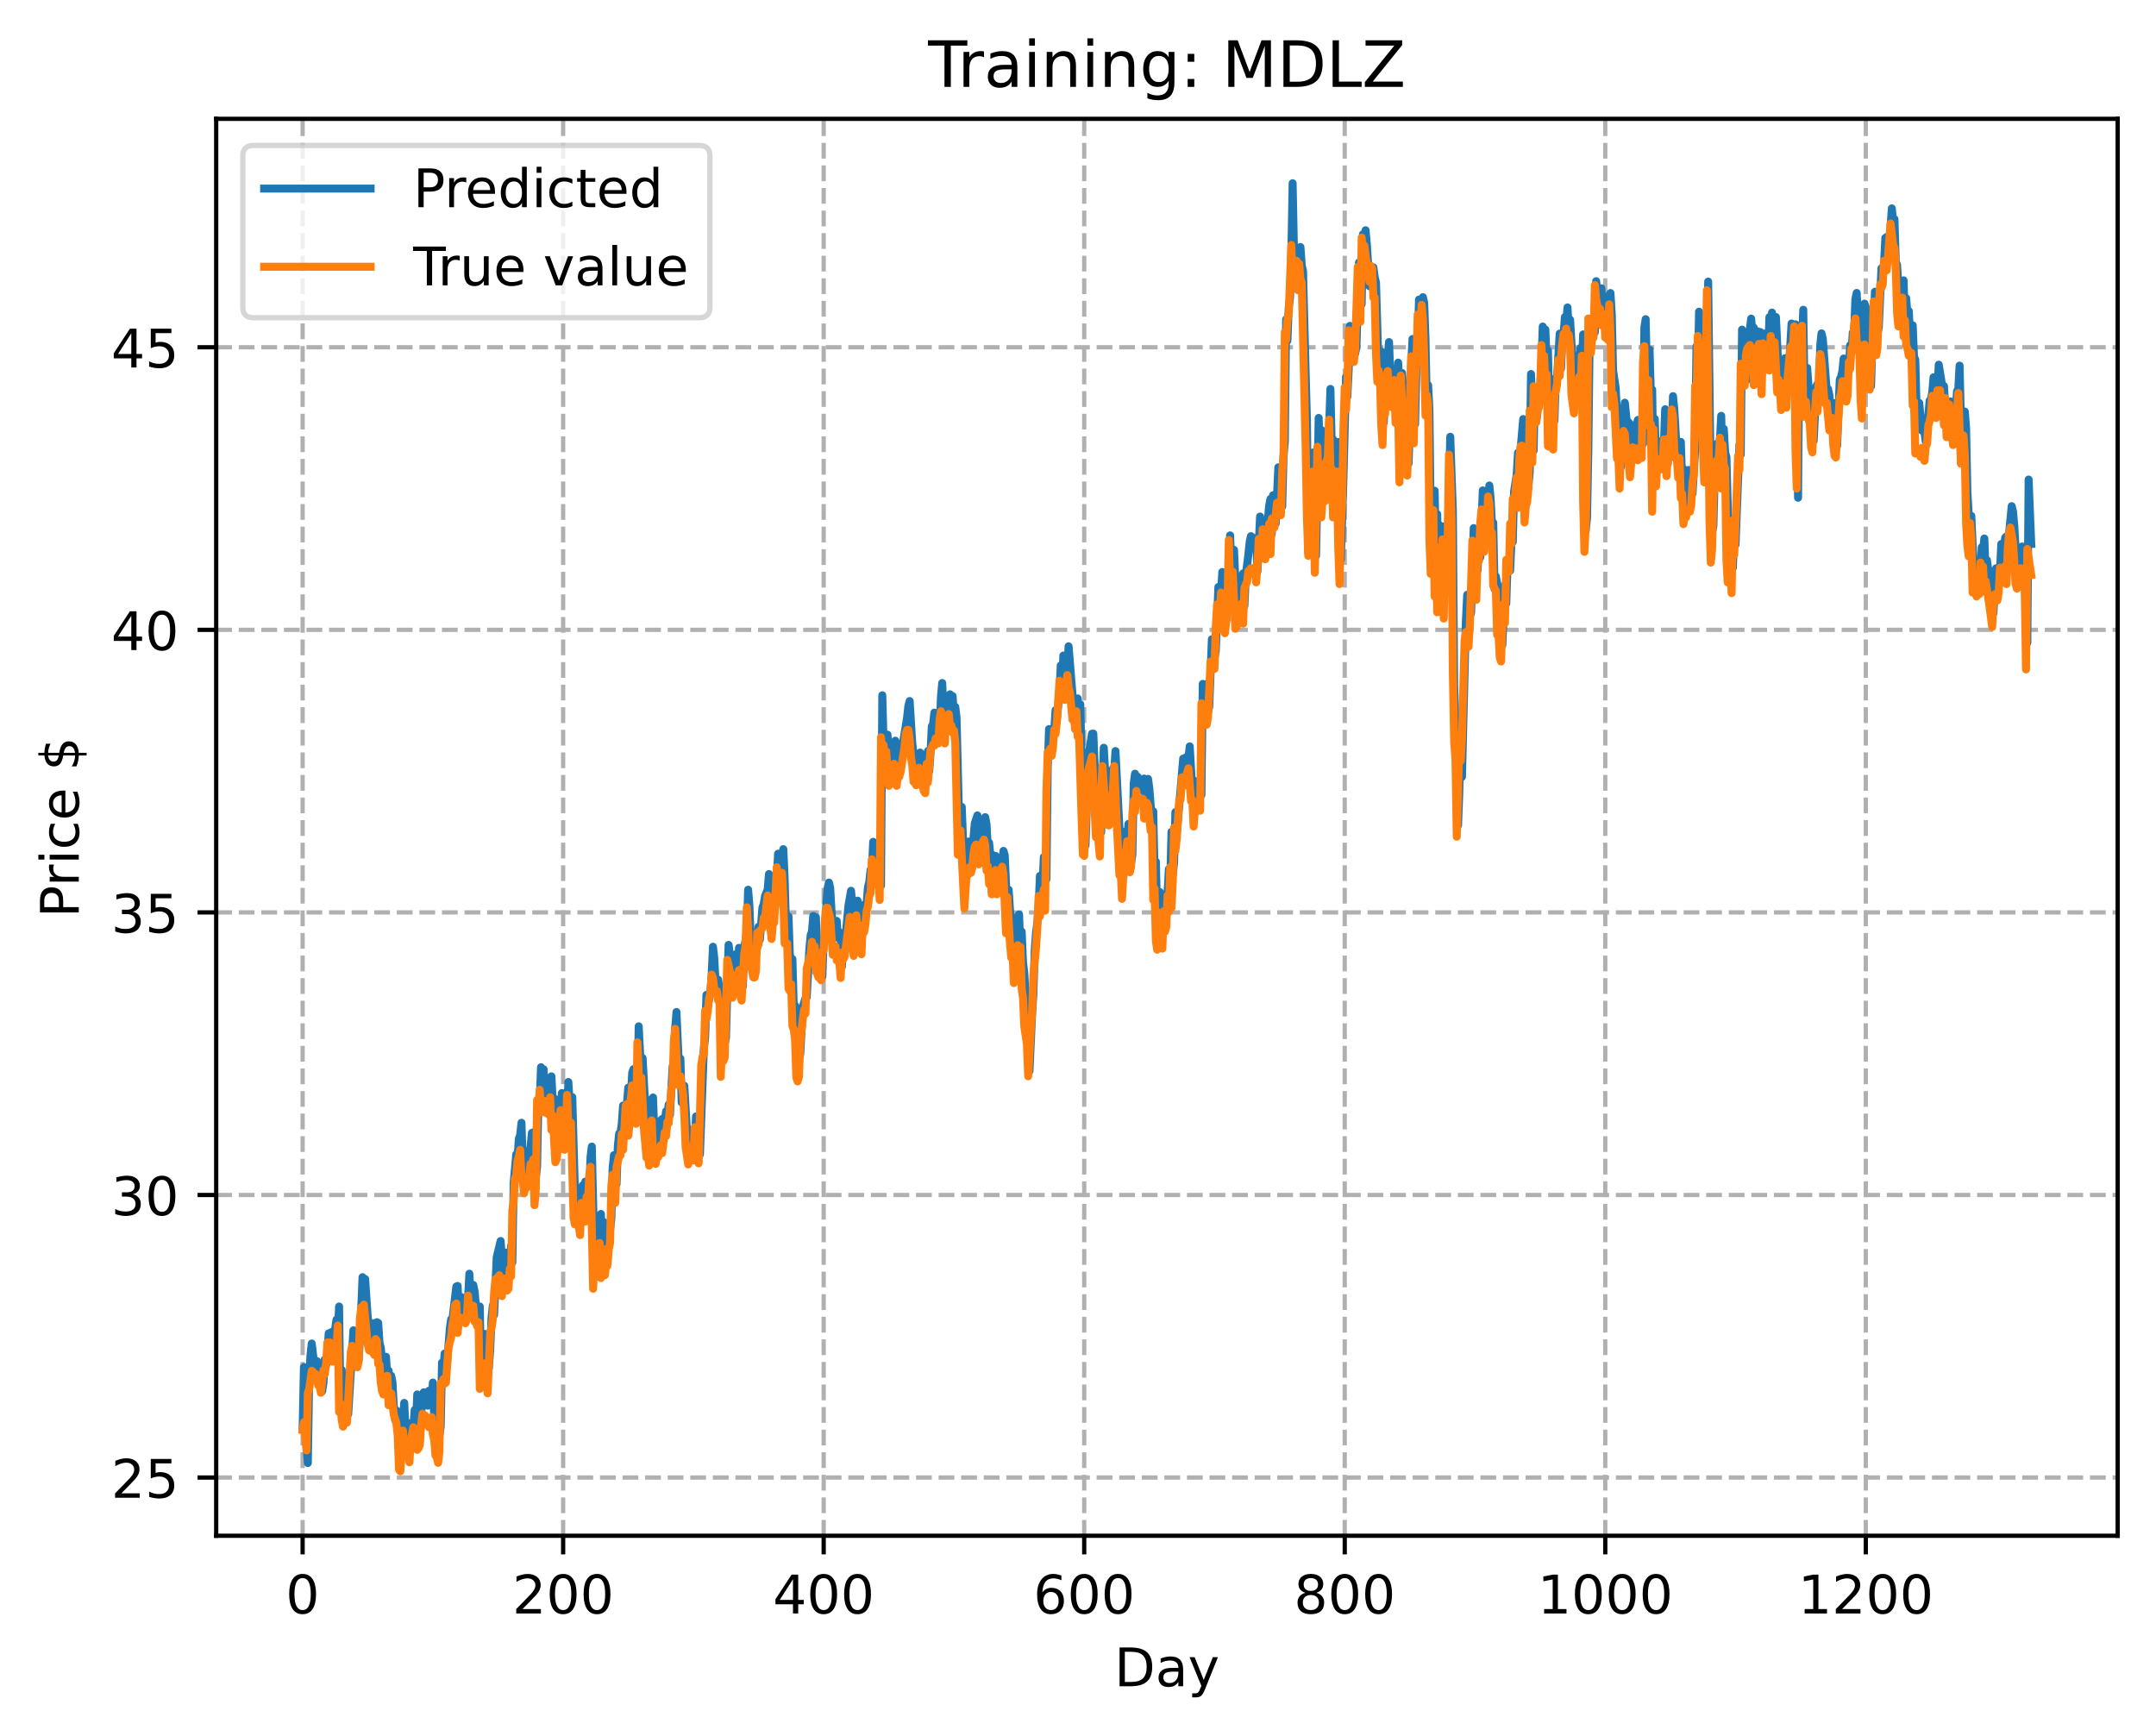 <?xml version="1.0" encoding="utf-8" standalone="no"?>
<!DOCTYPE svg PUBLIC "-//W3C//DTD SVG 1.1//EN"
  "http://www.w3.org/Graphics/SVG/1.1/DTD/svg11.dtd">
<!-- Created with matplotlib (https://matplotlib.org/) -->
<svg height="325.986pt" version="1.1" viewBox="0 0 404.923 325.986" width="404.923pt" xmlns="http://www.w3.org/2000/svg" xmlns:xlink="http://www.w3.org/1999/xlink">
 <defs>
  <style type="text/css">
*{stroke-linecap:butt;stroke-linejoin:round;}
  </style>
 </defs>
 <g id="figure_1">
  <g id="patch_1">
   <path d="M 0 325.986 
L 404.923 325.986 
L 404.923 0 
L 0 0 
z
" style="fill:#ffffff;"/>
  </g>
  <g id="axes_1">
   <g id="patch_2">
    <path d="M 40.603 288.43 
L 397.723 288.43 
L 397.723 22.318 
L 40.603 22.318 
z
" style="fill:#ffffff;"/>
   </g>
   <g id="matplotlib.axis_1">
    <g id="xtick_1">
     <g id="line2d_1">
      <path clip-path="url(#p67e4216d17)" d="M 56.836 288.43 
L 56.836 22.318 
" style="fill:none;stroke:#b0b0b0;stroke-dasharray:2.96,1.28;stroke-dashoffset:0;stroke-width:0.8;"/>
     </g>
     <g id="line2d_2">
      <defs>
       <path d="M 0 0 
L 0 3.5 
" id="m1b8c47056d" style="stroke:#000000;stroke-width:0.8;"/>
      </defs>
      <g>
       <use style="stroke:#000000;stroke-width:0.8;" x="56.836" xlink:href="#m1b8c47056d" y="288.43"/>
      </g>
     </g>
     <g id="text_1">
      <!-- 0 -->
      <defs>
       <path d="M 31.781 66.406 
Q 24.172 66.406 20.328 58.906 
Q 16.5 51.422 16.5 36.375 
Q 16.5 21.391 20.328 13.891 
Q 24.172 6.391 31.781 6.391 
Q 39.453 6.391 43.281 13.891 
Q 47.125 21.391 47.125 36.375 
Q 47.125 51.422 43.281 58.906 
Q 39.453 66.406 31.781 66.406 
z
M 31.781 74.219 
Q 44.047 74.219 50.516 64.516 
Q 56.984 54.828 56.984 36.375 
Q 56.984 17.969 50.516 8.266 
Q 44.047 -1.422 31.781 -1.422 
Q 19.531 -1.422 13.062 8.266 
Q 6.594 17.969 6.594 36.375 
Q 6.594 54.828 13.062 64.516 
Q 19.531 74.219 31.781 74.219 
z
" id="DejaVuSans-48"/>
      </defs>
      <g transform="translate(53.655 303.029)scale(0.1 -0.1)">
       <use xlink:href="#DejaVuSans-48"/>
      </g>
     </g>
    </g>
    <g id="xtick_2">
     <g id="line2d_3">
      <path clip-path="url(#p67e4216d17)" d="M 105.766 288.43 
L 105.766 22.318 
" style="fill:none;stroke:#b0b0b0;stroke-dasharray:2.96,1.28;stroke-dashoffset:0;stroke-width:0.8;"/>
     </g>
     <g id="line2d_4">
      <g>
       <use style="stroke:#000000;stroke-width:0.8;" x="105.766" xlink:href="#m1b8c47056d" y="288.43"/>
      </g>
     </g>
     <g id="text_2">
      <!-- 200 -->
      <defs>
       <path d="M 19.188 8.297 
L 53.609 8.297 
L 53.609 0 
L 7.328 0 
L 7.328 8.297 
Q 12.938 14.109 22.625 23.891 
Q 32.328 33.688 34.812 36.531 
Q 39.547 41.844 41.422 45.531 
Q 43.312 49.219 43.312 52.781 
Q 43.312 58.594 39.234 62.25 
Q 35.156 65.922 28.609 65.922 
Q 23.969 65.922 18.812 64.312 
Q 13.672 62.703 7.812 59.422 
L 7.812 69.391 
Q 13.766 71.781 18.938 73 
Q 24.125 74.219 28.422 74.219 
Q 39.75 74.219 46.484 68.547 
Q 53.219 62.891 53.219 53.422 
Q 53.219 48.922 51.531 44.891 
Q 49.859 40.875 45.406 35.406 
Q 44.188 33.984 37.641 27.219 
Q 31.109 20.453 19.188 8.297 
z
" id="DejaVuSans-50"/>
      </defs>
      <g transform="translate(96.223 303.029)scale(0.1 -0.1)">
       <use xlink:href="#DejaVuSans-50"/>
       <use x="63.623" xlink:href="#DejaVuSans-48"/>
       <use x="127.246" xlink:href="#DejaVuSans-48"/>
      </g>
     </g>
    </g>
    <g id="xtick_3">
     <g id="line2d_5">
      <path clip-path="url(#p67e4216d17)" d="M 154.697 288.43 
L 154.697 22.318 
" style="fill:none;stroke:#b0b0b0;stroke-dasharray:2.96,1.28;stroke-dashoffset:0;stroke-width:0.8;"/>
     </g>
     <g id="line2d_6">
      <g>
       <use style="stroke:#000000;stroke-width:0.8;" x="154.697" xlink:href="#m1b8c47056d" y="288.43"/>
      </g>
     </g>
     <g id="text_3">
      <!-- 400 -->
      <defs>
       <path d="M 37.797 64.312 
L 12.891 25.391 
L 37.797 25.391 
z
M 35.203 72.906 
L 47.609 72.906 
L 47.609 25.391 
L 58.016 25.391 
L 58.016 17.188 
L 47.609 17.188 
L 47.609 0 
L 37.797 0 
L 37.797 17.188 
L 4.891 17.188 
L 4.891 26.703 
z
" id="DejaVuSans-52"/>
      </defs>
      <g transform="translate(145.153 303.029)scale(0.1 -0.1)">
       <use xlink:href="#DejaVuSans-52"/>
       <use x="63.623" xlink:href="#DejaVuSans-48"/>
       <use x="127.246" xlink:href="#DejaVuSans-48"/>
      </g>
     </g>
    </g>
    <g id="xtick_4">
     <g id="line2d_7">
      <path clip-path="url(#p67e4216d17)" d="M 203.628 288.43 
L 203.628 22.318 
" style="fill:none;stroke:#b0b0b0;stroke-dasharray:2.96,1.28;stroke-dashoffset:0;stroke-width:0.8;"/>
     </g>
     <g id="line2d_8">
      <g>
       <use style="stroke:#000000;stroke-width:0.8;" x="203.628" xlink:href="#m1b8c47056d" y="288.43"/>
      </g>
     </g>
     <g id="text_4">
      <!-- 600 -->
      <defs>
       <path d="M 33.016 40.375 
Q 26.375 40.375 22.484 35.828 
Q 18.609 31.297 18.609 23.391 
Q 18.609 15.531 22.484 10.953 
Q 26.375 6.391 33.016 6.391 
Q 39.656 6.391 43.531 10.953 
Q 47.406 15.531 47.406 23.391 
Q 47.406 31.297 43.531 35.828 
Q 39.656 40.375 33.016 40.375 
z
M 52.594 71.297 
L 52.594 62.312 
Q 48.875 64.062 45.094 64.984 
Q 41.312 65.922 37.594 65.922 
Q 27.828 65.922 22.672 59.328 
Q 17.531 52.734 16.797 39.406 
Q 19.672 43.656 24.016 45.922 
Q 28.375 48.188 33.594 48.188 
Q 44.578 48.188 50.953 41.516 
Q 57.328 34.859 57.328 23.391 
Q 57.328 12.156 50.688 5.359 
Q 44.047 -1.422 33.016 -1.422 
Q 20.359 -1.422 13.672 8.266 
Q 6.984 17.969 6.984 36.375 
Q 6.984 53.656 15.188 63.938 
Q 23.391 74.219 37.203 74.219 
Q 40.922 74.219 44.703 73.484 
Q 48.484 72.75 52.594 71.297 
z
" id="DejaVuSans-54"/>
      </defs>
      <g transform="translate(194.084 303.029)scale(0.1 -0.1)">
       <use xlink:href="#DejaVuSans-54"/>
       <use x="63.623" xlink:href="#DejaVuSans-48"/>
       <use x="127.246" xlink:href="#DejaVuSans-48"/>
      </g>
     </g>
    </g>
    <g id="xtick_5">
     <g id="line2d_9">
      <path clip-path="url(#p67e4216d17)" d="M 252.558 288.43 
L 252.558 22.318 
" style="fill:none;stroke:#b0b0b0;stroke-dasharray:2.96,1.28;stroke-dashoffset:0;stroke-width:0.8;"/>
     </g>
     <g id="line2d_10">
      <g>
       <use style="stroke:#000000;stroke-width:0.8;" x="252.558" xlink:href="#m1b8c47056d" y="288.43"/>
      </g>
     </g>
     <g id="text_5">
      <!-- 800 -->
      <defs>
       <path d="M 31.781 34.625 
Q 24.75 34.625 20.719 30.859 
Q 16.703 27.094 16.703 20.516 
Q 16.703 13.922 20.719 10.156 
Q 24.75 6.391 31.781 6.391 
Q 38.812 6.391 42.859 10.172 
Q 46.922 13.969 46.922 20.516 
Q 46.922 27.094 42.891 30.859 
Q 38.875 34.625 31.781 34.625 
z
M 21.922 38.812 
Q 15.578 40.375 12.031 44.719 
Q 8.5 49.078 8.5 55.328 
Q 8.5 64.062 14.719 69.141 
Q 20.953 74.219 31.781 74.219 
Q 42.672 74.219 48.875 69.141 
Q 55.078 64.062 55.078 55.328 
Q 55.078 49.078 51.531 44.719 
Q 48 40.375 41.703 38.812 
Q 48.828 37.156 52.797 32.312 
Q 56.781 27.484 56.781 20.516 
Q 56.781 9.906 50.312 4.234 
Q 43.844 -1.422 31.781 -1.422 
Q 19.734 -1.422 13.25 4.234 
Q 6.781 9.906 6.781 20.516 
Q 6.781 27.484 10.781 32.312 
Q 14.797 37.156 21.922 38.812 
z
M 18.312 54.391 
Q 18.312 48.734 21.844 45.562 
Q 25.391 42.391 31.781 42.391 
Q 38.141 42.391 41.719 45.562 
Q 45.312 48.734 45.312 54.391 
Q 45.312 60.062 41.719 63.234 
Q 38.141 66.406 31.781 66.406 
Q 25.391 66.406 21.844 63.234 
Q 18.312 60.062 18.312 54.391 
z
" id="DejaVuSans-56"/>
      </defs>
      <g transform="translate(243.015 303.029)scale(0.1 -0.1)">
       <use xlink:href="#DejaVuSans-56"/>
       <use x="63.623" xlink:href="#DejaVuSans-48"/>
       <use x="127.246" xlink:href="#DejaVuSans-48"/>
      </g>
     </g>
    </g>
    <g id="xtick_6">
     <g id="line2d_11">
      <path clip-path="url(#p67e4216d17)" d="M 301.489 288.43 
L 301.489 22.318 
" style="fill:none;stroke:#b0b0b0;stroke-dasharray:2.96,1.28;stroke-dashoffset:0;stroke-width:0.8;"/>
     </g>
     <g id="line2d_12">
      <g>
       <use style="stroke:#000000;stroke-width:0.8;" x="301.489" xlink:href="#m1b8c47056d" y="288.43"/>
      </g>
     </g>
     <g id="text_6">
      <!-- 1000 -->
      <defs>
       <path d="M 12.406 8.297 
L 28.516 8.297 
L 28.516 63.922 
L 10.984 60.406 
L 10.984 69.391 
L 28.422 72.906 
L 38.281 72.906 
L 38.281 8.297 
L 54.391 8.297 
L 54.391 0 
L 12.406 0 
z
" id="DejaVuSans-49"/>
      </defs>
      <g transform="translate(288.764 303.029)scale(0.1 -0.1)">
       <use xlink:href="#DejaVuSans-49"/>
       <use x="63.623" xlink:href="#DejaVuSans-48"/>
       <use x="127.246" xlink:href="#DejaVuSans-48"/>
       <use x="190.869" xlink:href="#DejaVuSans-48"/>
      </g>
     </g>
    </g>
    <g id="xtick_7">
     <g id="line2d_13">
      <path clip-path="url(#p67e4216d17)" d="M 350.419 288.43 
L 350.419 22.318 
" style="fill:none;stroke:#b0b0b0;stroke-dasharray:2.96,1.28;stroke-dashoffset:0;stroke-width:0.8;"/>
     </g>
     <g id="line2d_14">
      <g>
       <use style="stroke:#000000;stroke-width:0.8;" x="350.419" xlink:href="#m1b8c47056d" y="288.43"/>
      </g>
     </g>
     <g id="text_7">
      <!-- 1200 -->
      <g transform="translate(337.694 303.029)scale(0.1 -0.1)">
       <use xlink:href="#DejaVuSans-49"/>
       <use x="63.623" xlink:href="#DejaVuSans-50"/>
       <use x="127.246" xlink:href="#DejaVuSans-48"/>
       <use x="190.869" xlink:href="#DejaVuSans-48"/>
      </g>
     </g>
    </g>
    <g id="text_8">
     <!-- Day -->
     <defs>
      <path d="M 19.672 64.797 
L 19.672 8.109 
L 31.594 8.109 
Q 46.688 8.109 53.688 14.938 
Q 60.688 21.781 60.688 36.531 
Q 60.688 51.172 53.688 57.984 
Q 46.688 64.797 31.594 64.797 
z
M 9.812 72.906 
L 30.078 72.906 
Q 51.266 72.906 61.172 64.094 
Q 71.094 55.281 71.094 36.531 
Q 71.094 17.672 61.125 8.828 
Q 51.172 0 30.078 0 
L 9.812 0 
z
" id="DejaVuSans-68"/>
      <path d="M 34.281 27.484 
Q 23.391 27.484 19.188 25 
Q 14.984 22.516 14.984 16.5 
Q 14.984 11.719 18.141 8.906 
Q 21.297 6.109 26.703 6.109 
Q 34.188 6.109 38.703 11.406 
Q 43.219 16.703 43.219 25.484 
L 43.219 27.484 
z
M 52.203 31.203 
L 52.203 0 
L 43.219 0 
L 43.219 8.297 
Q 40.141 3.328 35.547 0.953 
Q 30.953 -1.422 24.312 -1.422 
Q 15.922 -1.422 10.953 3.297 
Q 6 8.016 6 15.922 
Q 6 25.141 12.172 29.828 
Q 18.359 34.516 30.609 34.516 
L 43.219 34.516 
L 43.219 35.406 
Q 43.219 41.609 39.141 45 
Q 35.062 48.391 27.688 48.391 
Q 23 48.391 18.547 47.266 
Q 14.109 46.141 10.016 43.891 
L 10.016 52.203 
Q 14.938 54.109 19.578 55.047 
Q 24.219 56 28.609 56 
Q 40.484 56 46.344 49.844 
Q 52.203 43.703 52.203 31.203 
z
" id="DejaVuSans-97"/>
      <path d="M 32.172 -5.078 
Q 28.375 -14.844 24.75 -17.812 
Q 21.141 -20.797 15.094 -20.797 
L 7.906 -20.797 
L 7.906 -13.281 
L 13.188 -13.281 
Q 16.891 -13.281 18.938 -11.516 
Q 21 -9.766 23.484 -3.219 
L 25.094 0.875 
L 2.984 54.688 
L 12.5 54.688 
L 29.594 11.922 
L 46.688 54.688 
L 56.203 54.688 
z
" id="DejaVuSans-121"/>
     </defs>
     <g transform="translate(209.29 316.707)scale(0.1 -0.1)">
      <use xlink:href="#DejaVuSans-68"/>
      <use x="77.002" xlink:href="#DejaVuSans-97"/>
      <use x="138.281" xlink:href="#DejaVuSans-121"/>
     </g>
    </g>
   </g>
   <g id="matplotlib.axis_2">
    <g id="ytick_1">
     <g id="line2d_15">
      <path clip-path="url(#p67e4216d17)" d="M 40.603 277.502 
L 397.723 277.502 
" style="fill:none;stroke:#b0b0b0;stroke-dasharray:2.96,1.28;stroke-dashoffset:0;stroke-width:0.8;"/>
     </g>
     <g id="line2d_16">
      <defs>
       <path d="M 0 0 
L -3.5 0 
" id="meedb9f5135" style="stroke:#000000;stroke-width:0.8;"/>
      </defs>
      <g>
       <use style="stroke:#000000;stroke-width:0.8;" x="40.603" xlink:href="#meedb9f5135" y="277.502"/>
      </g>
     </g>
     <g id="text_9">
      <!-- 25 -->
      <defs>
       <path d="M 10.797 72.906 
L 49.516 72.906 
L 49.516 64.594 
L 19.828 64.594 
L 19.828 46.734 
Q 21.969 47.469 24.109 47.828 
Q 26.266 48.188 28.422 48.188 
Q 40.625 48.188 47.75 41.5 
Q 54.891 34.812 54.891 23.391 
Q 54.891 11.625 47.562 5.094 
Q 40.234 -1.422 26.906 -1.422 
Q 22.312 -1.422 17.547 -0.641 
Q 12.797 0.141 7.719 1.703 
L 7.719 11.625 
Q 12.109 9.234 16.797 8.062 
Q 21.484 6.891 26.703 6.891 
Q 35.156 6.891 40.078 11.328 
Q 45.016 15.766 45.016 23.391 
Q 45.016 31 40.078 35.438 
Q 35.156 39.891 26.703 39.891 
Q 22.75 39.891 18.812 39.016 
Q 14.891 38.141 10.797 36.281 
z
" id="DejaVuSans-53"/>
      </defs>
      <g transform="translate(20.878 281.301)scale(0.1 -0.1)">
       <use xlink:href="#DejaVuSans-50"/>
       <use x="63.623" xlink:href="#DejaVuSans-53"/>
      </g>
     </g>
    </g>
    <g id="ytick_2">
     <g id="line2d_17">
      <path clip-path="url(#p67e4216d17)" d="M 40.603 224.432 
L 397.723 224.432 
" style="fill:none;stroke:#b0b0b0;stroke-dasharray:2.96,1.28;stroke-dashoffset:0;stroke-width:0.8;"/>
     </g>
     <g id="line2d_18">
      <g>
       <use style="stroke:#000000;stroke-width:0.8;" x="40.603" xlink:href="#meedb9f5135" y="224.432"/>
      </g>
     </g>
     <g id="text_10">
      <!-- 30 -->
      <defs>
       <path d="M 40.578 39.312 
Q 47.656 37.797 51.625 33 
Q 55.609 28.219 55.609 21.188 
Q 55.609 10.406 48.188 4.484 
Q 40.766 -1.422 27.094 -1.422 
Q 22.516 -1.422 17.656 -0.516 
Q 12.797 0.391 7.625 2.203 
L 7.625 11.719 
Q 11.719 9.328 16.594 8.109 
Q 21.484 6.891 26.812 6.891 
Q 36.078 6.891 40.938 10.547 
Q 45.797 14.203 45.797 21.188 
Q 45.797 27.641 41.281 31.266 
Q 36.766 34.906 28.719 34.906 
L 20.219 34.906 
L 20.219 43.016 
L 29.109 43.016 
Q 36.375 43.016 40.234 45.922 
Q 44.094 48.828 44.094 54.297 
Q 44.094 59.906 40.109 62.906 
Q 36.141 65.922 28.719 65.922 
Q 24.656 65.922 20.016 65.031 
Q 15.375 64.156 9.812 62.312 
L 9.812 71.094 
Q 15.438 72.656 20.344 73.438 
Q 25.25 74.219 29.594 74.219 
Q 40.828 74.219 47.359 69.109 
Q 53.906 64.016 53.906 55.328 
Q 53.906 49.266 50.438 45.094 
Q 46.969 40.922 40.578 39.312 
z
" id="DejaVuSans-51"/>
      </defs>
      <g transform="translate(20.878 228.231)scale(0.1 -0.1)">
       <use xlink:href="#DejaVuSans-51"/>
       <use x="63.623" xlink:href="#DejaVuSans-48"/>
      </g>
     </g>
    </g>
    <g id="ytick_3">
     <g id="line2d_19">
      <path clip-path="url(#p67e4216d17)" d="M 40.603 171.363 
L 397.723 171.363 
" style="fill:none;stroke:#b0b0b0;stroke-dasharray:2.96,1.28;stroke-dashoffset:0;stroke-width:0.8;"/>
     </g>
     <g id="line2d_20">
      <g>
       <use style="stroke:#000000;stroke-width:0.8;" x="40.603" xlink:href="#meedb9f5135" y="171.363"/>
      </g>
     </g>
     <g id="text_11">
      <!-- 35 -->
      <g transform="translate(20.878 175.162)scale(0.1 -0.1)">
       <use xlink:href="#DejaVuSans-51"/>
       <use x="63.623" xlink:href="#DejaVuSans-53"/>
      </g>
     </g>
    </g>
    <g id="ytick_4">
     <g id="line2d_21">
      <path clip-path="url(#p67e4216d17)" d="M 40.603 118.293 
L 397.723 118.293 
" style="fill:none;stroke:#b0b0b0;stroke-dasharray:2.96,1.28;stroke-dashoffset:0;stroke-width:0.8;"/>
     </g>
     <g id="line2d_22">
      <g>
       <use style="stroke:#000000;stroke-width:0.8;" x="40.603" xlink:href="#meedb9f5135" y="118.293"/>
      </g>
     </g>
     <g id="text_12">
      <!-- 40 -->
      <g transform="translate(20.878 122.092)scale(0.1 -0.1)">
       <use xlink:href="#DejaVuSans-52"/>
       <use x="63.623" xlink:href="#DejaVuSans-48"/>
      </g>
     </g>
    </g>
    <g id="ytick_5">
     <g id="line2d_23">
      <path clip-path="url(#p67e4216d17)" d="M 40.603 65.224 
L 397.723 65.224 
" style="fill:none;stroke:#b0b0b0;stroke-dasharray:2.96,1.28;stroke-dashoffset:0;stroke-width:0.8;"/>
     </g>
     <g id="line2d_24">
      <g>
       <use style="stroke:#000000;stroke-width:0.8;" x="40.603" xlink:href="#meedb9f5135" y="65.224"/>
      </g>
     </g>
     <g id="text_13">
      <!-- 45 -->
      <g transform="translate(20.878 69.023)scale(0.1 -0.1)">
       <use xlink:href="#DejaVuSans-52"/>
       <use x="63.623" xlink:href="#DejaVuSans-53"/>
      </g>
     </g>
    </g>
    <g id="text_14">
     <!-- Price $ -->
     <defs>
      <path d="M 19.672 64.797 
L 19.672 37.406 
L 32.078 37.406 
Q 38.969 37.406 42.719 40.969 
Q 46.484 44.531 46.484 51.125 
Q 46.484 57.672 42.719 61.234 
Q 38.969 64.797 32.078 64.797 
z
M 9.812 72.906 
L 32.078 72.906 
Q 44.344 72.906 50.609 67.359 
Q 56.891 61.812 56.891 51.125 
Q 56.891 40.328 50.609 34.812 
Q 44.344 29.297 32.078 29.297 
L 19.672 29.297 
L 19.672 0 
L 9.812 0 
z
" id="DejaVuSans-80"/>
      <path d="M 41.109 46.297 
Q 39.594 47.172 37.812 47.578 
Q 36.031 48 33.891 48 
Q 26.266 48 22.188 43.047 
Q 18.109 38.094 18.109 28.812 
L 18.109 0 
L 9.078 0 
L 9.078 54.688 
L 18.109 54.688 
L 18.109 46.188 
Q 20.953 51.172 25.484 53.578 
Q 30.031 56 36.531 56 
Q 37.453 56 38.578 55.875 
Q 39.703 55.766 41.062 55.516 
z
" id="DejaVuSans-114"/>
      <path d="M 9.422 54.688 
L 18.406 54.688 
L 18.406 0 
L 9.422 0 
z
M 9.422 75.984 
L 18.406 75.984 
L 18.406 64.594 
L 9.422 64.594 
z
" id="DejaVuSans-105"/>
      <path d="M 48.781 52.594 
L 48.781 44.188 
Q 44.969 46.297 41.141 47.344 
Q 37.312 48.391 33.406 48.391 
Q 24.656 48.391 19.812 42.844 
Q 14.984 37.312 14.984 27.297 
Q 14.984 17.281 19.812 11.734 
Q 24.656 6.203 33.406 6.203 
Q 37.312 6.203 41.141 7.25 
Q 44.969 8.297 48.781 10.406 
L 48.781 2.094 
Q 45.016 0.344 40.984 -0.531 
Q 36.969 -1.422 32.422 -1.422 
Q 20.062 -1.422 12.781 6.344 
Q 5.516 14.109 5.516 27.297 
Q 5.516 40.672 12.859 48.328 
Q 20.219 56 33.016 56 
Q 37.156 56 41.109 55.141 
Q 45.062 54.297 48.781 52.594 
z
" id="DejaVuSans-99"/>
      <path d="M 56.203 29.594 
L 56.203 25.203 
L 14.891 25.203 
Q 15.484 15.922 20.484 11.062 
Q 25.484 6.203 34.422 6.203 
Q 39.594 6.203 44.453 7.469 
Q 49.312 8.734 54.109 11.281 
L 54.109 2.781 
Q 49.266 0.734 44.188 -0.344 
Q 39.109 -1.422 33.891 -1.422 
Q 20.797 -1.422 13.156 6.188 
Q 5.516 13.812 5.516 26.812 
Q 5.516 40.234 12.766 48.109 
Q 20.016 56 32.328 56 
Q 43.359 56 49.781 48.891 
Q 56.203 41.797 56.203 29.594 
z
M 47.219 32.234 
Q 47.125 39.594 43.094 43.984 
Q 39.062 48.391 32.422 48.391 
Q 24.906 48.391 20.391 44.141 
Q 15.875 39.891 15.188 32.172 
z
" id="DejaVuSans-101"/>
      <path id="DejaVuSans-32"/>
      <path d="M 33.797 -14.703 
L 28.906 -14.703 
L 28.859 0 
Q 23.734 0.094 18.609 1.188 
Q 13.484 2.297 8.297 4.5 
L 8.297 13.281 
Q 13.281 10.156 18.375 8.562 
Q 23.484 6.984 28.906 6.938 
L 28.906 29.203 
Q 18.109 30.953 13.203 35.156 
Q 8.297 39.359 8.297 46.688 
Q 8.297 54.641 13.625 59.219 
Q 18.953 63.812 28.906 64.5 
L 28.906 75.984 
L 33.797 75.984 
L 33.797 64.656 
Q 38.328 64.453 42.578 63.688 
Q 46.828 62.938 50.875 61.625 
L 50.875 53.078 
Q 46.828 55.125 42.547 56.25 
Q 38.281 57.375 33.797 57.562 
L 33.797 36.719 
Q 44.875 35.016 50.094 30.609 
Q 55.328 26.219 55.328 18.609 
Q 55.328 10.359 49.781 5.594 
Q 44.234 0.828 33.797 0.094 
z
M 28.906 37.594 
L 28.906 57.625 
Q 23.25 56.984 20.266 54.391 
Q 17.281 51.812 17.281 47.516 
Q 17.281 43.312 20.031 40.969 
Q 22.797 38.625 28.906 37.594 
z
M 33.797 28.219 
L 33.797 7.078 
Q 39.984 7.906 43.141 10.594 
Q 46.297 13.281 46.297 17.672 
Q 46.297 21.969 43.281 24.5 
Q 40.281 27.047 33.797 28.219 
z
" id="DejaVuSans-36"/>
     </defs>
     <g transform="translate(14.798 172.342)rotate(-90)scale(0.1 -0.1)">
      <use xlink:href="#DejaVuSans-80"/>
      <use x="58.553" xlink:href="#DejaVuSans-114"/>
      <use x="99.666" xlink:href="#DejaVuSans-105"/>
      <use x="127.449" xlink:href="#DejaVuSans-99"/>
      <use x="182.43" xlink:href="#DejaVuSans-101"/>
      <use x="243.953" xlink:href="#DejaVuSans-32"/>
      <use x="275.74" xlink:href="#DejaVuSans-36"/>
     </g>
    </g>
   </g>
   <g id="line2d_25">
    <path clip-path="url(#p67e4216d17)" d="M 56.836 268.37 
L 57.081 256.754 
L 57.325 261.942 
L 57.57 271.512 
L 57.814 274.781 
L 58.059 259.253 
L 58.304 254.628 
L 58.548 252.325 
L 59.282 258.691 
L 59.527 255.634 
L 59.772 257.185 
L 60.016 259.535 
L 60.261 259.906 
L 60.506 261.282 
L 60.75 259.735 
L 60.995 255.324 
L 61.24 256.437 
L 61.484 254.339 
L 61.729 250.423 
L 61.974 253.518 
L 62.218 250.191 
L 62.463 250.822 
L 62.708 253.044 
L 62.952 249.547 
L 63.197 247.85 
L 63.441 250.147 
L 63.686 245.376 
L 63.931 264.147 
L 64.175 257.287 
L 64.665 264.165 
L 64.909 260.747 
L 65.154 261.838 
L 65.399 265.588 
L 66.377 249.846 
L 66.622 250.32 
L 66.867 253.734 
L 67.111 253.486 
L 67.356 255.407 
L 67.601 251.499 
L 68.09 239.863 
L 68.335 243.715 
L 68.579 240.222 
L 69.069 247.544 
L 70.047 251.435 
L 70.292 248.506 
L 70.536 250.59 
L 70.781 248.327 
L 71.026 248.463 
L 71.27 252.136 
L 71.515 253.147 
L 71.76 255.573 
L 72.249 257.993 
L 72.494 254.821 
L 72.738 258.434 
L 72.983 257.418 
L 73.228 261.343 
L 73.472 258.383 
L 73.717 259.681 
L 73.962 264.243 
L 74.206 266.659 
L 74.451 264.908 
L 74.696 266.916 
L 74.94 267.436 
L 75.185 271.965 
L 75.429 273.117 
L 75.674 266.636 
L 75.919 263.485 
L 76.163 268.44 
L 76.408 268.91 
L 76.653 267.282 
L 76.897 271.118 
L 77.142 271.856 
L 77.387 268.55 
L 77.631 268.041 
L 77.876 264.815 
L 78.121 267.657 
L 78.365 261.891 
L 78.855 267.711 
L 79.344 262.835 
L 79.589 261.491 
L 79.833 263.738 
L 80.078 263.392 
L 80.323 264.004 
L 80.567 261.201 
L 80.812 263.72 
L 81.056 263.234 
L 81.301 259.661 
L 81.546 266.012 
L 81.79 265.456 
L 82.524 269.542 
L 82.769 267.946 
L 83.014 255.928 
L 83.258 257.487 
L 83.503 254.213 
L 83.748 257.139 
L 83.992 255.623 
L 84.482 249.54 
L 84.726 247.79 
L 84.971 247.797 
L 85.705 241.627 
L 85.95 241.523 
L 86.194 247.758 
L 86.684 243.61 
L 86.928 245.315 
L 87.173 243.887 
L 87.417 244.581 
L 87.662 245.998 
L 87.907 243.943 
L 88.151 239.221 
L 88.396 244.109 
L 88.641 241.735 
L 88.885 241.327 
L 89.13 242.494 
L 89.375 245.061 
L 89.619 245.298 
L 89.864 247.404 
L 90.109 245.373 
L 90.353 259.28 
L 90.598 254.269 
L 90.843 251.767 
L 91.087 250.53 
L 91.332 254.318 
L 91.577 254.395 
L 91.821 256.891 
L 92.066 253.454 
L 92.311 247.601 
L 92.555 245.179 
L 92.8 246.957 
L 93.289 236.105 
L 94.023 233.074 
L 94.512 239.453 
L 95.002 235.262 
L 95.491 239.583 
L 95.736 238.518 
L 95.98 234.009 
L 96.225 237.095 
L 96.47 222.172 
L 96.959 216.808 
L 97.204 217.452 
L 97.448 213.815 
L 97.693 213.175 
L 97.938 210.875 
L 98.182 218.265 
L 98.427 218.406 
L 98.672 222.51 
L 98.916 218.998 
L 99.161 221.139 
L 99.405 216.845 
L 99.65 215.334 
L 99.895 212.769 
L 100.139 216.742 
L 100.384 212.566 
L 100.629 221.299 
L 100.873 219.092 
L 101.118 206.492 
L 101.363 206.977 
L 101.607 200.431 
L 101.852 204.233 
L 102.097 200.82 
L 102.341 205.426 
L 102.586 204.107 
L 102.831 205.294 
L 103.075 204.49 
L 103.32 205.222 
L 103.565 202.153 
L 103.809 207.067 
L 104.054 206.247 
L 104.543 213.697 
L 104.788 214.553 
L 105.032 212.214 
L 105.522 205.292 
L 105.766 206.508 
L 106.011 205.332 
L 106.256 210.358 
L 106.5 209.945 
L 106.745 203.21 
L 107.234 211.332 
L 107.479 206.047 
L 107.968 223.502 
L 108.213 226.508 
L 108.458 225.984 
L 108.702 228.422 
L 108.947 227.218 
L 109.192 228.94 
L 109.436 222.629 
L 109.681 224.311 
L 109.926 221.927 
L 110.17 224.815 
L 110.415 222.183 
L 110.66 224.459 
L 110.904 217.34 
L 111.149 215.347 
L 111.638 236.122 
L 111.883 233.445 
L 112.127 235.227 
L 112.372 234.883 
L 112.617 233.499 
L 112.861 227.996 
L 113.106 235.902 
L 113.351 229.478 
L 113.84 237.127 
L 114.085 233.175 
L 114.329 233.25 
L 114.819 228.84 
L 115.063 219.33 
L 115.308 216.956 
L 115.553 218.57 
L 115.797 222.404 
L 116.042 215.149 
L 116.287 212.896 
L 116.531 212.786 
L 116.776 211.065 
L 117.02 207.645 
L 117.265 211.257 
L 117.51 210.089 
L 117.999 204.264 
L 118.244 207.348 
L 118.488 205.944 
L 118.733 201.495 
L 118.978 200.798 
L 119.222 205.395 
L 119.467 201.99 
L 119.712 206.554 
L 119.956 192.756 
L 120.446 202.383 
L 120.69 198.72 
L 121.424 212.206 
L 121.669 214.674 
L 121.914 211.238 
L 122.158 214.846 
L 122.403 206.431 
L 122.648 206.129 
L 122.892 213.131 
L 123.381 216.727 
L 123.626 216.981 
L 123.871 214.646 
L 124.115 210.43 
L 124.36 210.168 
L 124.605 212.612 
L 125.094 208.71 
L 125.339 209.765 
L 125.583 207.448 
L 125.828 209.376 
L 126.317 200.359 
L 126.562 199.563 
L 126.807 193.166 
L 127.051 190.062 
L 127.541 201.126 
L 127.785 198.818 
L 128.03 207.053 
L 128.275 204.982 
L 128.519 203.92 
L 129.253 216.433 
L 129.498 216.277 
L 129.742 212.271 
L 129.987 216.891 
L 130.476 215.067 
L 130.721 209.687 
L 131.21 216.328 
L 131.455 216.83 
L 132.189 196.995 
L 132.434 194.842 
L 132.678 186.857 
L 132.923 188.929 
L 133.412 186.5 
L 133.657 183.179 
L 133.902 177.806 
L 134.146 179.884 
L 134.391 184.545 
L 134.636 185.384 
L 134.88 183.997 
L 135.125 185.847 
L 135.369 185.659 
L 135.614 197.525 
L 135.859 193.941 
L 136.103 196.055 
L 136.348 194.891 
L 136.837 177.461 
L 137.082 179.275 
L 137.327 179.435 
L 137.571 182.888 
L 137.816 184.672 
L 138.305 179.165 
L 138.55 181.9 
L 138.795 178.016 
L 139.039 178.605 
L 139.284 183.813 
L 139.529 185.216 
L 139.773 177.948 
L 140.263 175.337 
L 140.507 167.099 
L 140.752 170.192 
L 140.996 176.553 
L 141.241 176.392 
L 141.486 179.432 
L 141.73 180.058 
L 141.975 179.287 
L 142.22 177.896 
L 142.464 174.063 
L 142.709 176.482 
L 143.198 170.438 
L 143.443 169.778 
L 143.688 168.261 
L 144.177 167.08 
L 144.422 164.158 
L 144.666 169.637 
L 144.911 170.436 
L 145.156 173.56 
L 145.645 169.816 
L 146.134 160.342 
L 146.379 166.399 
L 146.624 167.593 
L 146.868 161.103 
L 147.113 159.481 
L 147.357 164.746 
L 147.602 173.537 
L 147.847 172.131 
L 148.091 172.112 
L 148.336 179.094 
L 148.581 181.097 
L 148.825 180.127 
L 149.07 188.888 
L 149.315 188.844 
L 149.804 197.839 
L 150.049 198.795 
L 150.293 198.004 
L 150.783 189.02 
L 151.272 187.503 
L 151.517 187.296 
L 152.006 178.252 
L 152.251 175.642 
L 152.495 174.953 
L 152.74 172.026 
L 152.984 172.442 
L 153.229 172.26 
L 153.474 177.695 
L 153.718 179.086 
L 153.963 181.471 
L 154.208 180.882 
L 154.452 183.411 
L 154.697 176.214 
L 154.942 176.742 
L 155.186 170.076 
L 155.431 166.88 
L 155.676 165.753 
L 155.92 166.749 
L 156.165 171.069 
L 156.654 176.051 
L 157.144 172.957 
L 157.388 176.146 
L 157.633 175.059 
L 157.878 175.659 
L 158.122 181.559 
L 158.367 175.624 
L 158.612 175.911 
L 158.856 175.436 
L 159.345 170.092 
L 159.835 167.303 
L 160.079 169.959 
L 160.324 171.361 
L 160.569 176.424 
L 161.058 169.152 
L 161.303 171.312 
L 161.547 175.361 
L 161.792 172.261 
L 162.037 174.732 
L 162.281 169.929 
L 162.526 172.43 
L 163.015 166.633 
L 163.26 165.641 
L 163.505 163.356 
L 163.749 163.511 
L 163.994 158.113 
L 164.239 161.827 
L 164.483 161.341 
L 164.728 161.748 
L 164.972 162.434 
L 165.217 162.564 
L 165.462 166.338 
L 165.706 130.579 
L 165.951 139.83 
L 166.196 138.186 
L 166.44 141.753 
L 166.685 137.985 
L 167.174 145.624 
L 167.419 142.025 
L 167.664 143.781 
L 167.908 142.318 
L 168.153 139.114 
L 168.398 143.369 
L 168.642 144.36 
L 168.887 140.899 
L 169.132 143.879 
L 169.621 139.432 
L 170.355 134.835 
L 170.6 132.61 
L 170.844 131.665 
L 171.333 139.58 
L 171.578 141.808 
L 171.823 145.082 
L 172.067 142.855 
L 172.312 144.974 
L 172.557 143.525 
L 172.801 141.342 
L 173.046 141.846 
L 173.291 141.833 
L 173.535 145.029 
L 174.025 146.685 
L 174.269 141.07 
L 174.514 144.829 
L 174.759 141.503 
L 175.003 136.432 
L 175.248 135.955 
L 175.493 133.837 
L 175.737 136.956 
L 175.982 135.416 
L 176.227 135.52 
L 176.471 138.631 
L 176.716 130.906 
L 176.96 128.278 
L 177.205 133.934 
L 177.45 132.851 
L 177.694 137.205 
L 177.939 132.328 
L 178.184 135.425 
L 178.428 130.399 
L 178.673 132.789 
L 178.918 130.737 
L 179.162 134.745 
L 179.407 132.755 
L 179.652 134.759 
L 180.141 154.456 
L 180.386 152.121 
L 180.63 151.544 
L 180.875 158.153 
L 181.364 163.966 
L 181.609 162.837 
L 181.854 158.061 
L 182.098 160.999 
L 182.343 158.581 
L 182.588 160.101 
L 183.077 154.624 
L 183.566 153.147 
L 183.811 154.344 
L 184.055 158.032 
L 184.3 156.073 
L 184.545 155.869 
L 184.789 153.953 
L 185.034 153.472 
L 185.279 154.785 
L 185.523 159.271 
L 185.768 158.273 
L 186.013 160.943 
L 186.257 160.432 
L 186.502 164.206 
L 186.747 162.934 
L 186.991 160.754 
L 187.236 161.155 
L 187.481 165.04 
L 187.97 161.966 
L 188.215 162.673 
L 188.459 159.814 
L 188.704 160.634 
L 189.193 171.595 
L 189.438 167.112 
L 190.172 178.146 
L 190.416 176.19 
L 190.661 181.389 
L 190.906 179.639 
L 191.15 172.106 
L 191.395 171.75 
L 191.64 178.569 
L 191.884 174.966 
L 192.129 180.683 
L 192.374 182.724 
L 192.863 191.228 
L 193.352 201.149 
L 193.842 190.337 
L 194.086 186.641 
L 194.331 178.543 
L 194.575 175.182 
L 194.82 173.366 
L 195.065 170.222 
L 195.309 164.494 
L 195.554 168.165 
L 195.799 166.436 
L 196.043 160.957 
L 196.288 161.184 
L 196.533 165.151 
L 196.777 144.059 
L 197.022 136.925 
L 197.267 140.282 
L 197.511 137.666 
L 197.756 139.163 
L 198.001 137.209 
L 198.245 133.372 
L 198.49 135.174 
L 198.979 130.005 
L 199.224 124.981 
L 199.469 128.611 
L 199.713 123.124 
L 199.958 124.102 
L 200.203 127.242 
L 200.447 125.873 
L 200.692 121.388 
L 201.67 133.412 
L 201.915 131.877 
L 202.16 134.1 
L 202.404 131.179 
L 202.649 135.764 
L 202.894 132.273 
L 203.138 142.944 
L 203.872 158.793 
L 204.362 143.929 
L 204.606 140.784 
L 205.096 137.799 
L 205.34 137.785 
L 205.585 143.678 
L 205.83 146.766 
L 206.074 152.329 
L 206.319 149.056 
L 206.563 153.954 
L 206.808 156.333 
L 207.297 140.438 
L 207.787 148.59 
L 208.276 153.993 
L 208.521 153.29 
L 209.01 144.355 
L 209.255 144.781 
L 209.499 141.055 
L 210.478 160.115 
L 210.723 161.308 
L 210.967 164.753 
L 211.457 156.124 
L 211.701 157.668 
L 211.946 154.73 
L 212.435 162.138 
L 212.68 160.467 
L 212.924 147.163 
L 213.169 145.313 
L 213.414 148.089 
L 213.658 145.883 
L 213.903 148.474 
L 214.148 147.4 
L 214.392 148.189 
L 214.637 147.591 
L 214.882 146.222 
L 215.126 149.717 
L 215.371 148.501 
L 215.616 146.292 
L 215.86 148.123 
L 216.35 154.292 
L 216.594 152.37 
L 216.839 163.764 
L 217.084 161.824 
L 217.328 171.626 
L 217.573 175.266 
L 217.818 167.534 
L 218.062 173.146 
L 218.307 169.143 
L 218.551 174.693 
L 218.796 169.617 
L 219.041 171.971 
L 219.53 163.223 
L 219.775 166.164 
L 220.019 156.241 
L 220.264 164.263 
L 220.509 162.027 
L 220.753 152.54 
L 220.998 156.745 
L 222.221 142.473 
L 222.466 143.902 
L 222.711 142.254 
L 222.955 144.547 
L 223.445 140.181 
L 223.934 148.66 
L 224.179 146.558 
L 224.423 150.788 
L 224.668 147.435 
L 224.912 149.551 
L 225.157 149.777 
L 225.402 149.643 
L 225.646 149.298 
L 225.891 128.444 
L 226.136 131.657 
L 226.38 128.507 
L 226.87 133.77 
L 227.114 132.694 
L 227.604 120.063 
L 227.848 122.958 
L 228.093 123.602 
L 228.338 122.247 
L 228.827 110.238 
L 229.072 115.478 
L 229.561 107.43 
L 229.806 111.503 
L 230.05 113.523 
L 230.295 116.599 
L 230.539 114.419 
L 230.784 109.914 
L 231.029 100.554 
L 231.273 106.736 
L 231.518 107.884 
L 231.763 103.27 
L 232.252 114.244 
L 232.497 113.157 
L 232.986 108.406 
L 233.231 109.991 
L 233.475 107.689 
L 233.72 113.759 
L 233.965 108.123 
L 234.454 104.21 
L 234.699 101.782 
L 234.943 100.694 
L 235.188 100.892 
L 235.433 102.43 
L 235.677 101.323 
L 235.922 101.086 
L 236.167 107.276 
L 236.656 97.017 
L 236.9 98.255 
L 237.145 102.767 
L 237.39 97.948 
L 237.634 100.598 
L 237.879 100.334 
L 238.368 94.9 
L 238.613 93.707 
L 238.858 100.254 
L 239.102 93.008 
L 239.347 96.468 
L 239.592 98.328 
L 240.081 87.772 
L 240.326 92.396 
L 240.815 95.124 
L 241.06 85.803 
L 241.304 82.923 
L 241.549 59.973 
L 241.794 63.977 
L 242.038 57.767 
L 242.283 55.954 
L 242.527 47.776 
L 242.772 34.414 
L 243.017 46.826 
L 243.261 48.049 
L 243.506 52.827 
L 243.751 50.104 
L 243.995 51.233 
L 244.24 46.397 
L 244.485 49.838 
L 244.729 50.941 
L 245.219 70.243 
L 245.463 79.03 
L 245.708 103.767 
L 245.953 99.467 
L 246.442 85.452 
L 246.687 84.972 
L 246.931 90.223 
L 247.176 104.35 
L 247.665 78.494 
L 247.91 88.222 
L 248.155 80.743 
L 248.399 89.019 
L 248.644 88.311 
L 248.888 85.331 
L 249.133 90.184 
L 249.378 83.525 
L 249.622 80.304 
L 249.867 73.041 
L 250.112 83.436 
L 250.356 82.503 
L 250.601 94.043 
L 250.846 90.518 
L 251.09 94.377 
L 251.335 83.022 
L 251.824 105.084 
L 252.314 89.858 
L 252.803 70.805 
L 253.048 74.511 
L 253.292 69.554 
L 253.537 61.206 
L 253.782 64.507 
L 254.026 62.328 
L 254.271 63.737 
L 254.515 66.421 
L 254.76 65.035 
L 255.249 49.286 
L 255.739 57.116 
L 255.983 43.99 
L 256.228 46.775 
L 256.473 43.246 
L 256.717 45.971 
L 257.207 53.748 
L 257.451 53.148 
L 257.696 50.268 
L 257.941 50.221 
L 258.185 52.075 
L 258.43 53.054 
L 258.919 69.614 
L 259.164 66.296 
L 259.409 66.017 
L 259.653 74.671 
L 259.898 79.347 
L 260.143 71.781 
L 260.387 74.642 
L 260.632 66.841 
L 260.876 64.244 
L 261.121 70.529 
L 261.366 70.326 
L 261.61 73.592 
L 261.855 74.285 
L 262.1 69.251 
L 262.344 74.878 
L 262.589 68.104 
L 262.834 73.036 
L 263.078 83.488 
L 263.323 70.047 
L 263.812 78.037 
L 264.057 78.16 
L 264.302 73.62 
L 264.546 87.061 
L 264.791 79.827 
L 265.036 68.63 
L 265.28 63.673 
L 265.525 68.602 
L 265.77 79.658 
L 266.014 69.213 
L 266.259 66.044 
L 266.503 56.262 
L 266.993 61.615 
L 267.237 55.815 
L 267.482 56.875 
L 267.727 63.84 
L 267.971 75.987 
L 268.216 72.336 
L 268.461 76.712 
L 268.705 97.838 
L 268.95 101.921 
L 269.439 92.166 
L 269.684 104.506 
L 269.929 96.571 
L 270.173 111.965 
L 270.418 98.673 
L 270.663 110.126 
L 270.907 111.267 
L 271.152 98.892 
L 271.397 108.955 
L 271.641 100.882 
L 271.886 102.896 
L 272.375 82.027 
L 272.864 95.996 
L 273.109 128.759 
L 273.354 135.709 
L 273.598 138.1 
L 273.843 154.985 
L 274.088 148.455 
L 274.332 135.126 
L 274.577 145.902 
L 275.311 116.598 
L 275.556 111.705 
L 275.8 115.749 
L 276.045 115.796 
L 276.29 115.068 
L 276.779 99.185 
L 277.024 104.46 
L 277.513 107.095 
L 277.758 99.51 
L 278.002 104.688 
L 278.491 92.108 
L 278.981 101.645 
L 279.225 95.77 
L 279.47 97.448 
L 279.715 91.181 
L 279.959 93.658 
L 280.204 98.448 
L 280.449 98.161 
L 280.693 110.625 
L 280.938 108.261 
L 281.183 109.516 
L 281.427 117.129 
L 281.672 117.352 
L 282.161 121.146 
L 282.651 109.863 
L 282.895 113.339 
L 283.14 105.769 
L 283.385 105.333 
L 283.629 107.169 
L 283.874 101.393 
L 284.118 101.783 
L 284.363 92.295 
L 284.852 89.105 
L 285.097 85.038 
L 285.342 90.321 
L 285.586 84.349 
L 286.076 78.704 
L 286.32 81.866 
L 286.565 92.318 
L 286.81 92.664 
L 287.054 91.286 
L 287.299 88.762 
L 287.544 70.247 
L 288.033 84.643 
L 288.278 72.89 
L 288.522 79.176 
L 288.767 77.34 
L 289.012 72.577 
L 289.256 73.008 
L 289.501 68.401 
L 289.746 61.33 
L 289.99 66.201 
L 290.235 61.889 
L 290.479 67.968 
L 290.724 65.817 
L 290.969 76.645 
L 291.213 80.069 
L 291.458 79.715 
L 291.703 77.355 
L 291.947 78.967 
L 292.192 70.979 
L 292.437 70.929 
L 292.926 62.65 
L 293.171 69.218 
L 293.415 64.259 
L 293.66 62.848 
L 293.905 59.552 
L 294.149 60.613 
L 294.394 57.74 
L 294.639 62.043 
L 294.883 60.052 
L 295.617 72.666 
L 295.862 73.926 
L 296.106 71.911 
L 296.351 73.709 
L 296.596 67.636 
L 296.84 65.346 
L 297.085 70.061 
L 297.33 62.805 
L 297.574 92.562 
L 297.819 99.648 
L 298.064 97.274 
L 298.308 84.569 
L 298.553 63.566 
L 298.798 62.625 
L 299.042 62.946 
L 299.287 61.205 
L 299.532 62.42 
L 299.776 52.806 
L 300.021 54.917 
L 300.266 54.49 
L 300.51 56.858 
L 300.755 54.144 
L 301 58.207 
L 301.244 55.828 
L 301.489 55.692 
L 301.734 59.534 
L 301.978 59.972 
L 302.223 59.494 
L 302.467 55.035 
L 302.712 59.11 
L 302.957 69.601 
L 303.446 72.854 
L 303.935 83.024 
L 304.18 84.111 
L 304.425 87.68 
L 304.669 79.842 
L 305.159 75.632 
L 305.648 80.341 
L 305.893 79.324 
L 306.137 84.406 
L 306.382 86.575 
L 306.871 79.839 
L 307.116 83.038 
L 307.361 79.822 
L 307.605 78.87 
L 307.85 81.466 
L 308.094 80.636 
L 308.339 81.63 
L 308.584 83.373 
L 308.828 61.559 
L 309.073 59.944 
L 309.318 70.241 
L 309.562 69.328 
L 309.807 65.662 
L 310.052 74.202 
L 310.296 73.172 
L 310.541 89.443 
L 310.786 78.674 
L 311.03 87.192 
L 311.275 88.464 
L 311.52 85.042 
L 311.764 87.014 
L 312.254 82.675 
L 312.498 83.336 
L 312.743 76.863 
L 312.988 81.009 
L 313.232 87.09 
L 313.477 80.984 
L 313.722 78.417 
L 313.966 81.059 
L 314.211 74.401 
L 314.455 76.904 
L 314.945 85.326 
L 315.189 84.278 
L 315.434 88.736 
L 315.679 82.997 
L 315.923 90.241 
L 316.168 88.051 
L 316.413 97.103 
L 316.657 89.339 
L 316.902 93.097 
L 317.147 88.269 
L 317.391 89.664 
L 317.636 92.735 
L 317.881 92.69 
L 318.37 84.359 
L 318.615 65.054 
L 318.859 70.531 
L 319.104 58.535 
L 319.349 60.626 
L 320.082 78.919 
L 320.327 88.118 
L 320.816 52.887 
L 321.306 91.976 
L 321.55 99.99 
L 321.795 98.805 
L 322.04 89.252 
L 322.284 87.279 
L 322.529 83.303 
L 322.774 85.17 
L 323.018 82.903 
L 323.263 78.097 
L 323.508 87.613 
L 323.752 80.545 
L 323.997 84.959 
L 324.242 85.822 
L 324.731 103.607 
L 324.976 103.113 
L 325.22 102.04 
L 325.465 106.614 
L 325.71 97.978 
L 325.954 102.322 
L 326.688 83.558 
L 326.933 85.382 
L 327.177 61.907 
L 327.422 67.662 
L 327.667 68.037 
L 327.911 71.553 
L 328.156 64.547 
L 328.401 62.636 
L 328.645 61.888 
L 328.89 59.837 
L 329.135 62.896 
L 329.379 61.543 
L 329.624 67.833 
L 329.869 63.433 
L 330.113 62.235 
L 330.358 64.528 
L 330.603 62.352 
L 330.847 64.219 
L 331.092 68.548 
L 331.337 62.656 
L 331.581 62.687 
L 332.07 66.768 
L 332.315 59.558 
L 332.56 66.392 
L 332.804 58.701 
L 333.049 65.085 
L 333.294 63.004 
L 333.538 59.541 
L 334.028 69.872 
L 334.272 68.945 
L 334.517 70.164 
L 334.762 73.794 
L 335.006 71.926 
L 335.251 67.261 
L 335.496 71.773 
L 335.74 73.434 
L 336.474 60.76 
L 336.719 61.507 
L 336.964 62.772 
L 337.208 60.908 
L 337.698 93.482 
L 337.942 61.609 
L 338.187 67.852 
L 338.431 64.092 
L 338.676 58.182 
L 338.921 74.368 
L 339.41 69.104 
L 339.655 72.478 
L 339.899 74.305 
L 340.389 82.295 
L 340.633 82.795 
L 341.123 72.576 
L 341.367 72.097 
L 341.612 73.908 
L 341.857 64.948 
L 342.101 62.607 
L 342.346 63.66 
L 343.08 73.432 
L 343.325 73.056 
L 343.569 74.2 
L 343.814 77.53 
L 344.058 76.299 
L 344.303 75.689 
L 344.548 79.638 
L 344.792 80.512 
L 345.037 83.721 
L 345.526 71.302 
L 345.771 70.764 
L 346.016 69.718 
L 346.26 67.334 
L 346.505 71.028 
L 346.75 69.348 
L 346.994 71.039 
L 347.239 69.518 
L 347.484 64.841 
L 347.728 66.253 
L 347.973 62.48 
L 348.218 62.704 
L 348.462 56.185 
L 348.707 55.017 
L 348.952 59.743 
L 349.196 62.089 
L 349.441 61.947 
L 349.93 73.122 
L 350.175 57.023 
L 350.419 57.721 
L 351.153 70.809 
L 351.398 72.544 
L 351.643 64.935 
L 351.887 63.415 
L 352.132 54.789 
L 352.621 62.584 
L 352.866 61.521 
L 353.355 50.403 
L 353.6 50.619 
L 353.845 49.575 
L 354.089 44.681 
L 354.334 44.515 
L 354.579 47.056 
L 354.823 45.848 
L 355.313 39.137 
L 355.557 41.933 
L 355.802 41.145 
L 356.046 49.214 
L 356.291 49.722 
L 356.78 57.466 
L 357.27 53.064 
L 357.514 52.653 
L 357.759 60.45 
L 358.004 55.994 
L 358.248 59.169 
L 358.493 58.419 
L 358.738 62.985 
L 359.227 61.095 
L 359.472 66.991 
L 359.716 67.536 
L 359.961 76.887 
L 360.206 75.817 
L 360.45 75.677 
L 360.94 80.857 
L 361.184 79.489 
L 361.674 82.885 
L 361.918 79.142 
L 362.163 78.088 
L 362.407 75.247 
L 362.652 75.001 
L 362.897 73.699 
L 363.141 70.864 
L 363.386 72.846 
L 363.631 72.237 
L 363.875 73.381 
L 364.12 68.49 
L 364.854 73.012 
L 365.099 72.501 
L 365.343 76.616 
L 365.588 76.96 
L 365.833 77.59 
L 366.322 75.389 
L 366.567 81.385 
L 366.811 83.189 
L 367.056 82.579 
L 367.545 73.493 
L 367.79 73.046 
L 368.034 68.664 
L 368.279 78.798 
L 368.524 81.999 
L 368.768 81.289 
L 369.013 77.292 
L 369.258 80.43 
L 369.502 92.393 
L 369.992 100.854 
L 370.236 96.89 
L 370.726 107.293 
L 370.97 107.674 
L 371.215 107.057 
L 371.46 111.444 
L 371.704 106.803 
L 371.949 108.024 
L 372.194 102.772 
L 372.438 103.576 
L 372.683 101.137 
L 372.928 107.907 
L 373.172 105.201 
L 373.417 107.043 
L 373.662 107.984 
L 373.906 111.882 
L 374.395 115.126 
L 374.885 106.733 
L 375.129 108.884 
L 375.374 109.702 
L 375.619 107.252 
L 375.863 102.175 
L 376.108 104.292 
L 376.353 102.944 
L 376.597 100.97 
L 376.842 100.745 
L 377.087 102.709 
L 377.821 95.069 
L 378.065 96.055 
L 378.31 98.742 
L 378.799 107.474 
L 379.044 108.435 
L 379.533 103.247 
L 379.778 102.642 
L 380.022 106.228 
L 380.267 105.353 
L 380.512 110.862 
L 380.756 120.716 
L 381.001 90.065 
L 381.49 102.157 
L 381.49 102.157 
" style="fill:none;stroke:#1f77b4;stroke-linecap:square;stroke-width:1.5;"/>
   </g>
   <g id="line2d_26">
    <path clip-path="url(#p67e4216d17)" d="M 56.836 268.586 
L 57.081 267.1 
L 57.57 272.407 
L 57.814 261.581 
L 58.059 260.944 
L 58.548 257.441 
L 58.793 257.654 
L 59.038 258.715 
L 59.282 258.078 
L 59.527 258.821 
L 59.772 260.201 
L 60.016 260.201 
L 60.261 261.581 
L 60.75 257.335 
L 60.995 258.078 
L 61.24 256.168 
L 61.484 252.134 
L 61.729 253.09 
L 61.974 252.134 
L 62.218 253.514 
L 62.463 255.743 
L 62.708 254.576 
L 62.952 252.347 
L 63.197 253.514 
L 63.441 248.95 
L 63.686 265.19 
L 63.931 263.597 
L 64.175 266.675 
L 64.42 267.949 
L 64.665 264.128 
L 65.154 267.206 
L 65.888 253.939 
L 66.133 252.771 
L 66.377 253.727 
L 66.622 255.637 
L 67.111 256.805 
L 67.356 255.743 
L 67.601 247.57 
L 67.845 245.554 
L 68.09 247.464 
L 68.335 245.023 
L 69.069 252.453 
L 69.313 253.62 
L 70.047 253.939 
L 70.292 254.47 
L 70.536 251.498 
L 70.781 251.816 
L 71.026 256.168 
L 71.27 256.274 
L 71.515 259.67 
L 71.76 261.262 
L 72.004 261.899 
L 72.249 260.519 
L 72.494 261.05 
L 72.738 258.397 
L 72.983 263.916 
L 73.472 261.687 
L 73.962 265.72 
L 74.451 267.312 
L 74.696 269.647 
L 74.94 276.016 
L 75.185 276.334 
L 75.674 268.692 
L 75.919 271.77 
L 76.163 273.15 
L 76.408 270.921 
L 76.653 272.089 
L 76.897 274.636 
L 77.142 270.496 
L 77.631 268.055 
L 77.876 270.39 
L 78.121 269.541 
L 78.365 272.301 
L 78.61 271.982 
L 78.855 271.346 
L 79.099 267.525 
L 79.344 265.508 
L 79.589 266.463 
L 79.833 265.826 
L 80.078 266.463 
L 80.323 266.357 
L 80.567 268.055 
L 80.812 267.525 
L 81.056 266.145 
L 81.301 269.435 
L 81.546 270.39 
L 81.79 273.362 
L 82.035 273.681 
L 82.28 274.742 
L 82.524 272.725 
L 82.769 259.776 
L 83.014 260.095 
L 83.258 259.033 
L 83.503 259.883 
L 83.748 259.67 
L 84.237 252.984 
L 84.726 251.179 
L 84.971 248.738 
L 85.216 247.57 
L 85.46 245.129 
L 85.705 244.811 
L 85.95 250.33 
L 86.194 247.889 
L 86.439 247.464 
L 86.684 247.995 
L 87.173 247.464 
L 87.417 248.526 
L 87.662 247.889 
L 87.907 243.325 
L 88.151 246.934 
L 88.641 245.66 
L 88.885 245.235 
L 89.13 248.207 
L 89.375 248.313 
L 89.619 249.056 
L 89.864 248.313 
L 90.109 260.838 
L 90.353 259.246 
L 90.598 256.698 
L 90.843 256.062 
L 91.087 258.184 
L 91.332 258.715 
L 91.577 261.687 
L 92.066 250.224 
L 92.311 249.481 
L 92.555 247.677 
L 92.8 242.794 
L 93.044 240.247 
L 93.289 240.141 
L 93.778 239.504 
L 94.023 241.096 
L 94.268 243.431 
L 94.512 240.671 
L 94.757 240.141 
L 95.246 242.37 
L 95.491 242.051 
L 95.736 238.336 
L 95.98 239.716 
L 96.225 227.298 
L 96.47 225.706 
L 96.714 221.354 
L 96.959 220.717 
L 97.204 217.958 
L 97.448 217.215 
L 97.693 215.941 
L 97.938 221.354 
L 98.182 221.566 
L 98.427 224.114 
L 98.672 222.84 
L 98.916 223.052 
L 99.405 220.823 
L 99.65 218.595 
L 99.895 222.416 
L 100.139 217.745 
L 100.384 226.343 
L 100.629 223.371 
L 100.873 206.601 
L 101.118 208.193 
L 101.363 204.69 
L 101.607 208.936 
L 101.852 206.601 
L 102.097 207.981 
L 102.341 207.238 
L 102.586 209.042 
L 102.831 208.936 
L 103.075 209.36 
L 103.32 206.07 
L 103.565 212.226 
L 103.809 209.467 
L 104.299 218.276 
L 104.543 217.745 
L 104.788 215.623 
L 105.277 208.511 
L 105.522 208.936 
L 105.766 208.511 
L 106.011 215.941 
L 106.256 213.818 
L 106.5 205.646 
L 106.745 211.377 
L 106.99 214.349 
L 107.234 210.846 
L 107.724 228.678 
L 107.968 229.951 
L 108.213 227.192 
L 108.947 231.968 
L 109.192 225.918 
L 109.436 228.89 
L 109.681 226.555 
L 109.926 229.421 
L 110.17 224.751 
L 110.415 226.449 
L 110.66 220.823 
L 110.904 219.125 
L 111.393 242.051 
L 111.638 236.744 
L 111.883 238.867 
L 112.127 239.079 
L 112.617 233.454 
L 112.861 240.035 
L 113.106 234.515 
L 113.595 239.504 
L 113.84 237.381 
L 114.085 237.7 
L 114.329 234.622 
L 114.574 233.454 
L 114.819 222.734 
L 115.063 220.611 
L 115.308 222.522 
L 115.553 225.918 
L 115.797 219.125 
L 116.287 217.109 
L 116.531 217.002 
L 116.776 212.969 
L 117.02 215.941 
L 117.51 207.662 
L 117.754 207.344 
L 117.999 213.288 
L 118.244 210.953 
L 118.488 206.282 
L 118.733 203.841 
L 118.978 205.646 
L 119.222 204.69 
L 119.467 211.059 
L 119.712 195.775 
L 119.956 201.506 
L 120.201 204.478 
L 120.446 202.355 
L 120.935 212.014 
L 121.424 217.427 
L 121.669 216.472 
L 121.914 218.913 
L 122.158 212.757 
L 122.403 210.422 
L 122.648 216.896 
L 122.892 217.002 
L 123.137 218.595 
L 123.381 217.002 
L 123.626 217.321 
L 124.115 215.092 
L 124.36 216.578 
L 124.849 212.651 
L 125.094 213.394 
L 125.339 210.74 
L 125.583 210.953 
L 126.073 204.69 
L 126.317 203.417 
L 126.562 195.456 
L 126.807 193.227 
L 127.296 203.735 
L 127.541 202.674 
L 127.785 202.143 
L 128.275 205.327 
L 128.519 209.36 
L 128.764 215.41 
L 129.253 218.701 
L 129.498 215.304 
L 129.987 217.109 
L 130.232 217.958 
L 130.476 211.696 
L 130.721 215.41 
L 131.21 218.488 
L 131.7 200.126 
L 131.944 198.428 
L 132.189 198.004 
L 132.434 189.831 
L 132.678 191.423 
L 132.923 189.937 
L 133.168 187.496 
L 133.412 186.541 
L 133.657 183.038 
L 133.902 183.675 
L 134.146 185.691 
L 134.391 186.328 
L 134.636 186.116 
L 134.88 187.92 
L 135.125 187.92 
L 135.369 202.249 
L 135.614 195.987 
L 135.859 199.277 
L 136.103 198.64 
L 136.593 180.278 
L 137.082 182.401 
L 137.571 187.39 
L 137.816 183.569 
L 138.061 183.144 
L 138.305 186.116 
L 138.55 183.144 
L 138.795 182.189 
L 139.039 186.965 
L 139.284 187.92 
L 139.773 179.111 
L 140.018 177.731 
L 140.263 170.407 
L 140.507 174.653 
L 140.752 181.34 
L 140.996 181.127 
L 141.486 183.569 
L 141.73 183.569 
L 141.975 182.401 
L 142.22 175.184 
L 142.464 177.413 
L 142.709 174.865 
L 143.198 174.335 
L 143.443 172.318 
L 143.688 172.318 
L 144.177 168.179 
L 144.422 173.379 
L 144.666 174.016 
L 144.911 176.351 
L 145.156 173.379 
L 145.4 173.273 
L 145.89 162.872 
L 146.134 169.24 
L 146.379 167.117 
L 146.624 163.933 
L 146.868 163.933 
L 147.113 168.709 
L 147.357 177.2 
L 147.847 177.2 
L 148.091 185.691 
L 148.336 186.116 
L 148.581 184.842 
L 148.825 192.697 
L 149.07 193.333 
L 149.315 195.138 
L 149.559 202.355 
L 149.804 203.098 
L 150.049 202.249 
L 150.293 195.775 
L 150.783 191.317 
L 151.027 189.619 
L 151.272 190.362 
L 151.517 181.87 
L 152.006 179.96 
L 152.251 179.217 
L 152.495 176.882 
L 152.74 178.792 
L 152.984 177.731 
L 153.229 182.507 
L 153.474 182.826 
L 153.718 183.569 
L 153.963 181.658 
L 154.208 184.099 
L 154.452 178.686 
L 154.697 178.474 
L 154.942 172.636 
L 155.186 170.514 
L 155.431 170.514 
L 155.92 172.424 
L 156.41 179.323 
L 156.654 179.323 
L 156.899 177.731 
L 157.144 180.385 
L 157.388 179.217 
L 157.633 180.597 
L 157.878 183.675 
L 158.122 178.899 
L 158.367 180.172 
L 158.612 179.748 
L 159.59 172.212 
L 159.835 173.804 
L 160.324 179.535 
L 160.813 171.893 
L 161.058 174.441 
L 161.303 178.686 
L 161.547 177.2 
L 161.792 179.217 
L 162.037 173.804 
L 162.281 175.078 
L 162.526 173.698 
L 162.771 171.044 
L 163.015 170.195 
L 163.26 168.179 
L 163.505 167.754 
L 163.749 161.386 
L 163.994 164.994 
L 164.239 164.464 
L 164.483 164.676 
L 164.728 166.268 
L 164.972 164.888 
L 165.217 169.028 
L 165.462 138.46 
L 165.706 141.75 
L 165.951 139.946 
L 166.196 143.873 
L 166.44 141.113 
L 166.93 147.588 
L 167.174 144.722 
L 167.419 146.102 
L 167.664 145.677 
L 167.908 143.448 
L 168.153 147.057 
L 168.398 147.588 
L 168.642 145.571 
L 168.887 145.889 
L 169.132 145.04 
L 169.866 140.37 
L 170.11 137.823 
L 170.355 137.08 
L 170.6 137.08 
L 170.844 138.778 
L 171.089 142.174 
L 171.333 143.767 
L 171.578 146.845 
L 171.823 145.359 
L 172.067 147.481 
L 172.312 146.208 
L 172.557 144.191 
L 172.801 144.828 
L 173.046 144.934 
L 173.291 147.694 
L 173.535 148.649 
L 173.78 148.967 
L 174.025 143.448 
L 174.269 146.951 
L 174.759 140.901 
L 175.248 139.839 
L 175.493 140.052 
L 175.737 138.672 
L 175.982 139.415 
L 176.227 139.627 
L 176.471 135.063 
L 176.716 133.577 
L 176.96 138.46 
L 177.205 138.035 
L 177.45 139.627 
L 177.694 134.426 
L 177.939 136.655 
L 178.184 134.108 
L 178.428 136.443 
L 178.673 136.231 
L 178.918 137.611 
L 179.162 137.186 
L 179.407 139.415 
L 179.896 160.537 
L 180.141 157.246 
L 180.386 155.973 
L 181.12 170.62 
L 181.609 163.296 
L 181.854 164.251 
L 182.098 162.872 
L 182.343 163.933 
L 182.588 163.084 
L 182.832 160.324 
L 183.077 158.944 
L 183.321 158.626 
L 183.566 159.051 
L 183.811 162.341 
L 184.055 159.157 
L 184.3 160.006 
L 184.545 158.201 
L 184.789 157.671 
L 185.034 158.732 
L 185.279 163.508 
L 185.523 162.659 
L 185.768 166.056 
L 186.013 164.039 
L 186.257 167.966 
L 186.502 165.737 
L 186.747 165.101 
L 186.991 163.402 
L 187.236 167.966 
L 187.725 165.631 
L 187.97 166.905 
L 188.215 162.765 
L 188.459 164.251 
L 188.948 175.29 
L 189.193 168.497 
L 189.682 177.2 
L 189.927 179.854 
L 190.172 179.111 
L 190.416 184.63 
L 190.661 183.675 
L 190.906 179.323 
L 191.15 177.519 
L 191.395 182.826 
L 191.64 177.837 
L 191.884 185.691 
L 192.129 187.39 
L 192.374 192.803 
L 192.863 196.093 
L 193.108 202.143 
L 193.597 193.227 
L 193.842 190.149 
L 194.086 183.144 
L 194.575 178.049 
L 194.82 174.228 
L 195.065 168.285 
L 195.309 172.106 
L 195.554 169.664 
L 195.799 168.603 
L 196.043 167.011 
L 196.288 171.044 
L 196.533 148.543 
L 196.777 141.219 
L 197.022 142.068 
L 197.267 140.582 
L 197.511 141.962 
L 197.756 140.37 
L 198.001 137.08 
L 198.245 137.823 
L 198.49 135.594 
L 198.979 127.846 
L 199.224 129.65 
L 199.469 128.907 
L 199.713 129.013 
L 199.958 131.454 
L 200.447 126.784 
L 200.692 129.119 
L 200.936 130.075 
L 201.426 135.169 
L 201.67 134.214 
L 201.915 136.974 
L 202.16 133.577 
L 202.404 138.353 
L 202.649 138.141 
L 203.138 153.637 
L 203.383 160.537 
L 203.628 160.749 
L 204.362 144.828 
L 205.096 142.068 
L 205.83 157.246 
L 206.074 152.364 
L 206.319 158.201 
L 206.563 160.855 
L 206.808 148.861 
L 207.053 143.873 
L 207.787 154.168 
L 208.031 154.911 
L 208.276 155.017 
L 208.521 150.772 
L 208.765 149.923 
L 209.01 148.543 
L 209.255 143.873 
L 209.744 154.593 
L 210.233 164.358 
L 210.478 163.508 
L 210.723 168.815 
L 211.212 160.112 
L 211.457 160.537 
L 211.701 157.989 
L 212.191 163.827 
L 212.435 162.765 
L 212.68 152.895 
L 212.924 150.347 
L 213.169 152.47 
L 213.414 148.543 
L 213.658 150.772 
L 213.903 150.241 
L 214.148 150.453 
L 214.637 150.029 
L 214.882 153.744 
L 215.126 153.107 
L 215.371 150.772 
L 215.616 151.302 
L 216.105 156.079 
L 216.35 155.336 
L 216.594 169.028 
L 216.839 166.905 
L 217.084 176.67 
L 217.328 178.368 
L 217.573 171.363 
L 217.818 176.564 
L 218.062 174.441 
L 218.307 178.156 
L 218.551 171.15 
L 218.796 174.971 
L 219.041 174.122 
L 219.285 168.179 
L 219.53 171.257 
L 219.775 162.872 
L 220.019 170.514 
L 220.264 165.525 
L 220.509 155.442 
L 220.753 159.794 
L 220.998 157.565 
L 221.487 150.135 
L 221.732 150.135 
L 221.977 145.995 
L 222.221 146.102 
L 222.466 145.889 
L 222.711 147.481 
L 222.955 145.146 
L 223.2 144.297 
L 223.689 150.453 
L 223.934 150.241 
L 224.179 155.23 
L 224.423 151.939 
L 224.668 152.152 
L 224.912 152.045 
L 225.157 152.258 
L 225.402 152.258 
L 225.646 132.091 
L 225.891 135.594 
L 226.136 132.622 
L 226.38 132.94 
L 226.625 136.125 
L 226.87 134.745 
L 227.359 124.237 
L 227.604 125.405 
L 227.848 125.617 
L 228.093 125.617 
L 228.338 117.763 
L 228.582 113.517 
L 228.827 118.293 
L 229.072 115.64 
L 229.316 111.288 
L 229.561 115.003 
L 229.806 116.489 
L 230.05 118.93 
L 230.295 116.807 
L 230.539 113.305 
L 230.784 101.417 
L 231.029 110.97 
L 231.273 109.802 
L 231.518 107.361 
L 232.007 118.081 
L 232.252 117.763 
L 232.741 114.366 
L 232.986 114.472 
L 233.231 113.305 
L 233.475 117.126 
L 233.72 110.439 
L 234.209 109.271 
L 234.454 107.255 
L 234.699 107.149 
L 234.943 106.724 
L 235.433 106.83 
L 235.677 106.512 
L 235.922 109.378 
L 236.167 106.193 
L 236.411 101.205 
L 236.656 101.842 
L 236.9 104.92 
L 237.145 99.4 
L 237.39 103.328 
L 237.634 105.026 
L 238.124 101.311 
L 238.368 98.339 
L 238.613 104.071 
L 238.858 97.384 
L 239.347 99.082 
L 239.836 94.412 
L 240.326 96.747 
L 240.57 96.747 
L 240.815 88.574 
L 241.06 85.39 
L 241.304 62.358 
L 241.549 63.844 
L 241.794 60.023 
L 242.038 58.855 
L 242.527 46.013 
L 242.772 53.442 
L 243.017 50.258 
L 243.261 53.548 
L 243.506 48.984 
L 243.751 54.504 
L 243.995 49.515 
L 244.24 52.487 
L 244.485 53.018 
L 245.219 84.329 
L 245.463 97.49 
L 245.708 104.389 
L 246.197 88.999 
L 246.442 88.574 
L 246.687 93.244 
L 246.931 107.573 
L 247.421 83.904 
L 247.665 91.016 
L 247.91 87.195 
L 248.155 97.172 
L 248.644 89.848 
L 248.888 94.094 
L 249.133 86.558 
L 249.378 86.027 
L 249.622 78.81 
L 249.867 88.044 
L 250.112 88.044 
L 250.356 97.172 
L 250.601 94.094 
L 250.846 95.686 
L 251.09 88.574 
L 251.335 102.691 
L 251.58 109.696 
L 251.824 98.445 
L 252.069 94.837 
L 252.314 80.508 
L 252.558 72.76 
L 252.803 76.899 
L 253.048 72.335 
L 253.292 62.04 
L 253.537 65.224 
L 253.782 64.693 
L 254.026 66.922 
L 254.271 67.983 
L 254.515 65.436 
L 255.005 50.152 
L 255.249 57.369 
L 255.494 60.447 
L 255.739 44.633 
L 255.983 48.984 
L 256.228 46.119 
L 256.962 51.638 
L 257.207 52.912 
L 257.451 49.94 
L 257.696 50.364 
L 257.941 55.884 
L 258.185 55.884 
L 258.43 66.497 
L 258.675 71.698 
L 258.919 69.575 
L 259.164 70.849 
L 259.409 79.659 
L 259.653 83.586 
L 259.898 75.201 
L 260.143 77.748 
L 260.387 70.743 
L 260.632 69.682 
L 260.876 76.368 
L 261.121 74.989 
L 261.366 76.05 
L 261.61 76.581 
L 261.855 71.38 
L 262.1 79.446 
L 262.344 72.441 
L 262.589 77.324 
L 262.834 90.591 
L 263.078 70.531 
L 263.323 75.519 
L 263.568 75.838 
L 263.812 79.553 
L 264.057 76.05 
L 264.302 89.317 
L 264.791 75.625 
L 265.036 66.922 
L 265.28 72.017 
L 265.525 83.267 
L 265.77 71.168 
L 266.014 68.302 
L 266.259 59.068 
L 266.748 64.481 
L 266.993 57.263 
L 267.237 59.811 
L 267.482 66.922 
L 267.727 78.067 
L 267.971 74.246 
L 268.216 75.944 
L 268.461 101.417 
L 268.705 107.785 
L 269.195 95.792 
L 269.439 112.031 
L 269.684 103.858 
L 269.929 115.003 
L 270.173 102.797 
L 270.418 111.182 
L 270.663 114.791 
L 270.907 101.311 
L 271.152 116.17 
L 271.397 103.964 
L 271.641 106.406 
L 271.886 101.842 
L 272.131 85.39 
L 272.375 89.317 
L 272.62 97.596 
L 272.864 126.466 
L 273.109 139.309 
L 273.354 142.705 
L 273.598 157.14 
L 274.088 139.309 
L 274.332 142.917 
L 274.577 138.46 
L 275.066 120.31 
L 275.311 118.718 
L 275.8 121.477 
L 276.045 117.55 
L 276.534 101.523 
L 276.779 110.97 
L 277.024 110.864 
L 277.268 112.668 
L 277.513 104.177 
L 277.758 105.344 
L 278.002 98.339 
L 278.247 95.686 
L 278.736 103.646 
L 278.981 97.596 
L 279.225 100.568 
L 279.47 93.244 
L 279.715 94.518 
L 279.959 100.886 
L 280.204 100.037 
L 280.449 110.014 
L 280.938 110.97 
L 281.183 119.248 
L 281.427 118.93 
L 281.672 123.494 
L 281.917 124.237 
L 282.161 117.232 
L 282.406 113.411 
L 282.651 117.02 
L 282.895 105.132 
L 283.14 105.344 
L 283.385 107.361 
L 283.629 98.339 
L 283.874 102.16 
L 284.118 93.669 
L 284.363 95.367 
L 284.852 89.636 
L 285.097 95.367 
L 285.342 86.239 
L 285.586 83.798 
L 285.831 83.692 
L 286.076 84.647 
L 286.32 98.127 
L 286.565 95.049 
L 286.81 94.306 
L 287.054 91.758 
L 287.299 77.111 
L 287.788 86.876 
L 288.033 72.547 
L 288.278 79.34 
L 288.522 79.34 
L 288.767 76.687 
L 289.012 76.581 
L 289.256 72.866 
L 289.501 64.799 
L 289.746 71.592 
L 289.99 66.816 
L 290.235 72.017 
L 290.479 70.318 
L 290.724 83.798 
L 290.969 83.904 
L 291.213 83.586 
L 291.458 82.631 
L 291.703 84.435 
L 291.947 74.246 
L 292.192 73.503 
L 292.437 72.123 
L 292.681 67.559 
L 292.926 70.637 
L 293.415 64.481 
L 293.66 62.676 
L 293.905 63.95 
L 294.149 61.721 
L 294.394 64.693 
L 294.639 62.889 
L 294.883 65.011 
L 295.128 74.033 
L 295.617 77.642 
L 295.862 73.396 
L 296.106 75.413 
L 296.596 70.743 
L 296.84 73.927 
L 297.085 66.816 
L 297.33 94.2 
L 297.574 103.646 
L 297.819 98.658 
L 298.064 86.77 
L 298.308 59.811 
L 298.553 64.056 
L 298.798 66.285 
L 299.042 63.101 
L 299.287 63.419 
L 299.532 53.548 
L 299.776 56.202 
L 300.266 58.855 
L 300.51 58.006 
L 300.755 61.084 
L 301 60.766 
L 301.244 59.068 
L 301.489 63.419 
L 301.734 63.313 
L 301.978 63.844 
L 302.223 57.157 
L 302.467 62.57 
L 302.712 76.474 
L 302.957 73.927 
L 303.201 76.05 
L 303.691 86.133 
L 303.935 85.39 
L 304.18 91.758 
L 304.425 83.586 
L 304.914 80.932 
L 305.159 81.463 
L 305.403 84.966 
L 305.648 84.647 
L 306.137 89.636 
L 306.627 84.01 
L 306.871 85.921 
L 307.116 84.329 
L 307.361 84.223 
L 307.605 86.452 
L 307.85 85.602 
L 308.339 86.027 
L 308.584 67.983 
L 308.828 65.011 
L 309.073 76.368 
L 309.562 71.38 
L 309.807 80.083 
L 310.052 79.659 
L 310.296 96.11 
L 310.541 80.614 
L 310.786 89.742 
L 311.03 91.334 
L 311.275 86.239 
L 311.52 87.407 
L 312.009 88.15 
L 312.254 87.195 
L 312.498 82.524 
L 312.743 84.753 
L 312.988 89.423 
L 313.477 82.206 
L 313.722 84.966 
L 313.966 76.899 
L 314.211 78.173 
L 314.455 84.753 
L 314.7 86.133 
L 314.945 86.345 
L 315.189 89.742 
L 315.434 86.027 
L 315.679 93.563 
L 315.923 92.714 
L 316.168 98.445 
L 316.413 96.535 
L 316.657 97.172 
L 316.902 95.792 
L 317.147 95.686 
L 317.391 96.11 
L 317.636 94.837 
L 317.881 90.591 
L 318.125 88.999 
L 318.37 72.441 
L 318.615 76.899 
L 318.859 63.101 
L 319.104 65.861 
L 320.082 90.591 
L 320.572 54.504 
L 321.061 97.915 
L 321.306 105.663 
L 321.55 103.221 
L 321.795 93.138 
L 322.04 91.228 
L 322.284 86.558 
L 322.529 87.301 
L 322.774 86.664 
L 323.018 82.206 
L 323.263 91.758 
L 323.508 83.48 
L 323.752 87.301 
L 323.997 87.937 
L 324.242 105.132 
L 324.486 109.378 
L 324.731 105.875 
L 324.976 107.361 
L 325.22 111.394 
L 325.465 97.702 
L 325.71 104.177 
L 326.443 85.602 
L 326.688 88.256 
L 326.933 68.302 
L 327.177 71.911 
L 327.422 69.575 
L 327.667 72.441 
L 327.911 66.604 
L 328.156 65.436 
L 328.645 64.799 
L 328.89 68.196 
L 329.135 66.922 
L 329.379 72.335 
L 329.624 66.816 
L 329.869 67.347 
L 330.113 65.224 
L 330.358 64.587 
L 330.847 74.033 
L 331.092 64.481 
L 331.337 66.391 
L 331.581 69.469 
L 331.826 66.285 
L 332.07 64.905 
L 332.315 69.575 
L 332.56 63.101 
L 332.804 66.71 
L 333.049 65.967 
L 333.294 64.269 
L 333.783 73.715 
L 334.028 71.274 
L 334.272 72.866 
L 334.517 77.005 
L 334.762 75.732 
L 335.006 72.017 
L 335.251 75.732 
L 335.496 76.581 
L 335.74 70.849 
L 336.23 65.33 
L 336.474 64.905 
L 336.719 65.33 
L 336.964 61.297 
L 337.208 84.329 
L 337.453 91.758 
L 337.698 65.542 
L 337.942 68.939 
L 338.187 66.391 
L 338.431 61.19 
L 338.676 78.279 
L 339.165 75.413 
L 339.41 78.173 
L 339.655 78.703 
L 339.899 79.553 
L 340.144 84.01 
L 340.389 84.966 
L 340.633 77.96 
L 340.878 77.43 
L 341.123 73.609 
L 341.367 77.324 
L 341.612 70 
L 341.857 66.497 
L 342.101 67.877 
L 342.591 74.776 
L 342.835 75.838 
L 343.08 75.625 
L 343.569 80.826 
L 343.814 79.022 
L 344.058 78.491 
L 344.303 83.48 
L 344.548 85.602 
L 344.792 85.921 
L 345.526 74.67 
L 345.771 73.927 
L 346.016 71.592 
L 346.26 75.201 
L 346.505 71.698 
L 346.75 75.413 
L 346.994 74.352 
L 347.239 67.983 
L 347.484 69.257 
L 347.728 65.436 
L 347.973 65.861 
L 348.218 61.084 
L 348.462 59.811 
L 348.707 63.95 
L 348.952 65.224 
L 349.196 64.905 
L 349.441 75.201 
L 349.686 78.597 
L 349.93 64.905 
L 350.175 64.693 
L 351.153 73.184 
L 351.398 68.832 
L 351.643 66.604 
L 351.887 56.626 
L 352.132 59.811 
L 352.377 66.71 
L 352.621 65.224 
L 352.866 57.476 
L 353.111 53.442 
L 353.355 54.079 
L 353.6 53.442 
L 353.845 48.984 
L 354.334 50.789 
L 354.579 48.348 
L 355.068 41.979 
L 355.557 46.013 
L 355.802 46.543 
L 356.046 50.47 
L 356.291 58.643 
L 356.536 61.297 
L 356.78 58.431 
L 357.025 57.476 
L 357.27 55.884 
L 357.514 63.207 
L 357.759 60.129 
L 358.004 64.905 
L 358.248 65.436 
L 358.493 66.816 
L 358.738 66.285 
L 358.982 66.285 
L 359.227 76.156 
L 359.472 75.413 
L 359.716 85.178 
L 359.961 84.435 
L 360.206 84.329 
L 360.695 85.815 
L 360.94 84.116 
L 361.184 85.921 
L 361.429 86.558 
L 361.674 83.904 
L 361.918 83.374 
L 362.163 79.871 
L 362.407 79.128 
L 362.652 77.96 
L 362.897 74.352 
L 363.141 77.854 
L 363.386 75.519 
L 363.631 78.491 
L 363.875 73.29 
L 364.12 73.503 
L 364.365 73.29 
L 364.609 76.581 
L 364.854 75.625 
L 365.099 79.871 
L 365.343 74.776 
L 365.588 82.1 
L 365.833 81.357 
L 366.077 75.944 
L 366.322 79.659 
L 366.811 83.586 
L 367.056 80.189 
L 367.545 77.324 
L 367.79 73.821 
L 368.279 87.088 
L 368.524 85.284 
L 368.768 81.781 
L 369.013 85.39 
L 369.258 98.339 
L 369.502 102.585 
L 369.747 104.495 
L 369.992 98.233 
L 370.236 100.993 
L 370.481 111.288 
L 370.726 108.953 
L 371.215 112.031 
L 371.46 108.104 
L 371.704 111.606 
L 371.949 105.663 
L 372.194 107.892 
L 372.438 106.406 
L 372.683 111.076 
L 372.928 109.165 
L 373.662 113.942 
L 374.151 117.763 
L 374.395 112.986 
L 374.64 111.606 
L 375.129 112.774 
L 375.374 111.288 
L 375.619 106.618 
L 375.863 108.316 
L 376.353 106.618 
L 376.597 106.3 
L 376.842 109.696 
L 377.087 102.903 
L 377.331 100.143 
L 377.576 99.082 
L 378.065 101.842 
L 378.555 109.696 
L 378.799 110.545 
L 379.044 107.467 
L 379.289 107.255 
L 379.533 106.724 
L 379.778 106.83 
L 380.267 111.076 
L 380.512 125.723 
L 380.756 103.115 
L 381.49 107.998 
L 381.49 107.998 
" style="fill:none;stroke:#ff7f0e;stroke-linecap:square;stroke-width:1.5;"/>
   </g>
   <g id="patch_3">
    <path d="M 40.603 288.43 
L 40.603 22.318 
" style="fill:none;stroke:#000000;stroke-linecap:square;stroke-linejoin:miter;stroke-width:0.8;"/>
   </g>
   <g id="patch_4">
    <path d="M 397.723 288.43 
L 397.723 22.318 
" style="fill:none;stroke:#000000;stroke-linecap:square;stroke-linejoin:miter;stroke-width:0.8;"/>
   </g>
   <g id="patch_5">
    <path d="M 40.603 288.43 
L 397.723 288.43 
" style="fill:none;stroke:#000000;stroke-linecap:square;stroke-linejoin:miter;stroke-width:0.8;"/>
   </g>
   <g id="patch_6">
    <path d="M 40.603 22.318 
L 397.723 22.318 
" style="fill:none;stroke:#000000;stroke-linecap:square;stroke-linejoin:miter;stroke-width:0.8;"/>
   </g>
   <g id="text_15">
    <!-- Training: MDLZ -->
    <defs>
     <path d="M -0.297 72.906 
L 61.375 72.906 
L 61.375 64.594 
L 35.5 64.594 
L 35.5 0 
L 25.594 0 
L 25.594 64.594 
L -0.297 64.594 
z
" id="DejaVuSans-84"/>
     <path d="M 54.891 33.016 
L 54.891 0 
L 45.906 0 
L 45.906 32.719 
Q 45.906 40.484 42.875 44.328 
Q 39.844 48.188 33.797 48.188 
Q 26.516 48.188 22.312 43.547 
Q 18.109 38.922 18.109 30.906 
L 18.109 0 
L 9.078 0 
L 9.078 54.688 
L 18.109 54.688 
L 18.109 46.188 
Q 21.344 51.125 25.703 53.562 
Q 30.078 56 35.797 56 
Q 45.219 56 50.047 50.172 
Q 54.891 44.344 54.891 33.016 
z
" id="DejaVuSans-110"/>
     <path d="M 45.406 27.984 
Q 45.406 37.75 41.375 43.109 
Q 37.359 48.484 30.078 48.484 
Q 22.859 48.484 18.828 43.109 
Q 14.797 37.75 14.797 27.984 
Q 14.797 18.266 18.828 12.891 
Q 22.859 7.516 30.078 7.516 
Q 37.359 7.516 41.375 12.891 
Q 45.406 18.266 45.406 27.984 
z
M 54.391 6.781 
Q 54.391 -7.172 48.188 -13.984 
Q 42 -20.797 29.203 -20.797 
Q 24.469 -20.797 20.266 -20.094 
Q 16.062 -19.391 12.109 -17.922 
L 12.109 -9.188 
Q 16.062 -11.328 19.922 -12.344 
Q 23.781 -13.375 27.781 -13.375 
Q 36.625 -13.375 41.016 -8.766 
Q 45.406 -4.156 45.406 5.172 
L 45.406 9.625 
Q 42.625 4.781 38.281 2.391 
Q 33.938 0 27.875 0 
Q 17.828 0 11.672 7.656 
Q 5.516 15.328 5.516 27.984 
Q 5.516 40.672 11.672 48.328 
Q 17.828 56 27.875 56 
Q 33.938 56 38.281 53.609 
Q 42.625 51.219 45.406 46.391 
L 45.406 54.688 
L 54.391 54.688 
z
" id="DejaVuSans-103"/>
     <path d="M 11.719 12.406 
L 22.016 12.406 
L 22.016 0 
L 11.719 0 
z
M 11.719 51.703 
L 22.016 51.703 
L 22.016 39.312 
L 11.719 39.312 
z
" id="DejaVuSans-58"/>
     <path d="M 9.812 72.906 
L 24.516 72.906 
L 43.109 23.297 
L 61.812 72.906 
L 76.516 72.906 
L 76.516 0 
L 66.891 0 
L 66.891 64.016 
L 48.094 14.016 
L 38.188 14.016 
L 19.391 64.016 
L 19.391 0 
L 9.812 0 
z
" id="DejaVuSans-77"/>
     <path d="M 9.812 72.906 
L 19.672 72.906 
L 19.672 8.297 
L 55.172 8.297 
L 55.172 0 
L 9.812 0 
z
" id="DejaVuSans-76"/>
     <path d="M 5.609 72.906 
L 62.891 72.906 
L 62.891 65.375 
L 16.797 8.297 
L 64.016 8.297 
L 64.016 0 
L 4.5 0 
L 4.5 7.516 
L 50.594 64.594 
L 5.609 64.594 
z
" id="DejaVuSans-90"/>
    </defs>
    <g transform="translate(174.314 16.318)scale(0.12 -0.12)">
     <use xlink:href="#DejaVuSans-84"/>
     <use x="46.334" xlink:href="#DejaVuSans-114"/>
     <use x="87.447" xlink:href="#DejaVuSans-97"/>
     <use x="148.727" xlink:href="#DejaVuSans-105"/>
     <use x="176.51" xlink:href="#DejaVuSans-110"/>
     <use x="239.889" xlink:href="#DejaVuSans-105"/>
     <use x="267.672" xlink:href="#DejaVuSans-110"/>
     <use x="331.051" xlink:href="#DejaVuSans-103"/>
     <use x="394.527" xlink:href="#DejaVuSans-58"/>
     <use x="428.219" xlink:href="#DejaVuSans-32"/>
     <use x="460.006" xlink:href="#DejaVuSans-77"/>
     <use x="546.285" xlink:href="#DejaVuSans-68"/>
     <use x="623.287" xlink:href="#DejaVuSans-76"/>
     <use x="679" xlink:href="#DejaVuSans-90"/>
    </g>
   </g>
   <g id="legend_1">
    <g id="patch_7">
     <path d="M 47.603 59.674 
L 131.331 59.674 
Q 133.331 59.674 133.331 57.674 
L 133.331 29.318 
Q 133.331 27.318 131.331 27.318 
L 47.603 27.318 
Q 45.603 27.318 45.603 29.318 
L 45.603 57.674 
Q 45.603 59.674 47.603 59.674 
z
" style="fill:#ffffff;opacity:0.8;stroke:#cccccc;stroke-linejoin:miter;"/>
    </g>
    <g id="line2d_27">
     <path d="M 49.603 35.417 
L 69.603 35.417 
" style="fill:none;stroke:#1f77b4;stroke-linecap:square;stroke-width:1.5;"/>
    </g>
    <g id="line2d_28"/>
    <g id="text_16">
     <!-- Predicted -->
     <defs>
      <path d="M 45.406 46.391 
L 45.406 75.984 
L 54.391 75.984 
L 54.391 0 
L 45.406 0 
L 45.406 8.203 
Q 42.578 3.328 38.25 0.953 
Q 33.938 -1.422 27.875 -1.422 
Q 17.969 -1.422 11.734 6.484 
Q 5.516 14.406 5.516 27.297 
Q 5.516 40.188 11.734 48.094 
Q 17.969 56 27.875 56 
Q 33.938 56 38.25 53.625 
Q 42.578 51.266 45.406 46.391 
z
M 14.797 27.297 
Q 14.797 17.391 18.875 11.75 
Q 22.953 6.109 30.078 6.109 
Q 37.203 6.109 41.297 11.75 
Q 45.406 17.391 45.406 27.297 
Q 45.406 37.203 41.297 42.844 
Q 37.203 48.484 30.078 48.484 
Q 22.953 48.484 18.875 42.844 
Q 14.797 37.203 14.797 27.297 
z
" id="DejaVuSans-100"/>
      <path d="M 18.312 70.219 
L 18.312 54.688 
L 36.812 54.688 
L 36.812 47.703 
L 18.312 47.703 
L 18.312 18.016 
Q 18.312 11.328 20.141 9.422 
Q 21.969 7.516 27.594 7.516 
L 36.812 7.516 
L 36.812 0 
L 27.594 0 
Q 17.188 0 13.234 3.875 
Q 9.281 7.766 9.281 18.016 
L 9.281 47.703 
L 2.688 47.703 
L 2.688 54.688 
L 9.281 54.688 
L 9.281 70.219 
z
" id="DejaVuSans-116"/>
     </defs>
     <g transform="translate(77.603 38.917)scale(0.1 -0.1)">
      <use xlink:href="#DejaVuSans-80"/>
      <use x="58.553" xlink:href="#DejaVuSans-114"/>
      <use x="97.416" xlink:href="#DejaVuSans-101"/>
      <use x="158.939" xlink:href="#DejaVuSans-100"/>
      <use x="222.416" xlink:href="#DejaVuSans-105"/>
      <use x="250.199" xlink:href="#DejaVuSans-99"/>
      <use x="305.18" xlink:href="#DejaVuSans-116"/>
      <use x="344.389" xlink:href="#DejaVuSans-101"/>
      <use x="405.912" xlink:href="#DejaVuSans-100"/>
     </g>
    </g>
    <g id="line2d_29">
     <path d="M 49.603 50.095 
L 69.603 50.095 
" style="fill:none;stroke:#ff7f0e;stroke-linecap:square;stroke-width:1.5;"/>
    </g>
    <g id="line2d_30"/>
    <g id="text_17">
     <!-- True value -->
     <defs>
      <path d="M 8.5 21.578 
L 8.5 54.688 
L 17.484 54.688 
L 17.484 21.922 
Q 17.484 14.156 20.5 10.266 
Q 23.531 6.391 29.594 6.391 
Q 36.859 6.391 41.078 11.031 
Q 45.312 15.672 45.312 23.688 
L 45.312 54.688 
L 54.297 54.688 
L 54.297 0 
L 45.312 0 
L 45.312 8.406 
Q 42.047 3.422 37.719 1 
Q 33.406 -1.422 27.688 -1.422 
Q 18.266 -1.422 13.375 4.438 
Q 8.5 10.297 8.5 21.578 
z
M 31.109 56 
z
" id="DejaVuSans-117"/>
      <path d="M 2.984 54.688 
L 12.5 54.688 
L 29.594 8.797 
L 46.688 54.688 
L 56.203 54.688 
L 35.688 0 
L 23.484 0 
z
" id="DejaVuSans-118"/>
      <path d="M 9.422 75.984 
L 18.406 75.984 
L 18.406 0 
L 9.422 0 
z
" id="DejaVuSans-108"/>
     </defs>
     <g transform="translate(77.603 53.595)scale(0.1 -0.1)">
      <use xlink:href="#DejaVuSans-84"/>
      <use x="46.334" xlink:href="#DejaVuSans-114"/>
      <use x="87.447" xlink:href="#DejaVuSans-117"/>
      <use x="150.826" xlink:href="#DejaVuSans-101"/>
      <use x="212.35" xlink:href="#DejaVuSans-32"/>
      <use x="244.137" xlink:href="#DejaVuSans-118"/>
      <use x="303.316" xlink:href="#DejaVuSans-97"/>
      <use x="364.596" xlink:href="#DejaVuSans-108"/>
      <use x="392.379" xlink:href="#DejaVuSans-117"/>
      <use x="455.758" xlink:href="#DejaVuSans-101"/>
     </g>
    </g>
   </g>
  </g>
 </g>
 <defs>
  <clipPath id="p67e4216d17">
   <rect height="266.112" width="357.12" x="40.603" y="22.318"/>
  </clipPath>
 </defs>
</svg>
